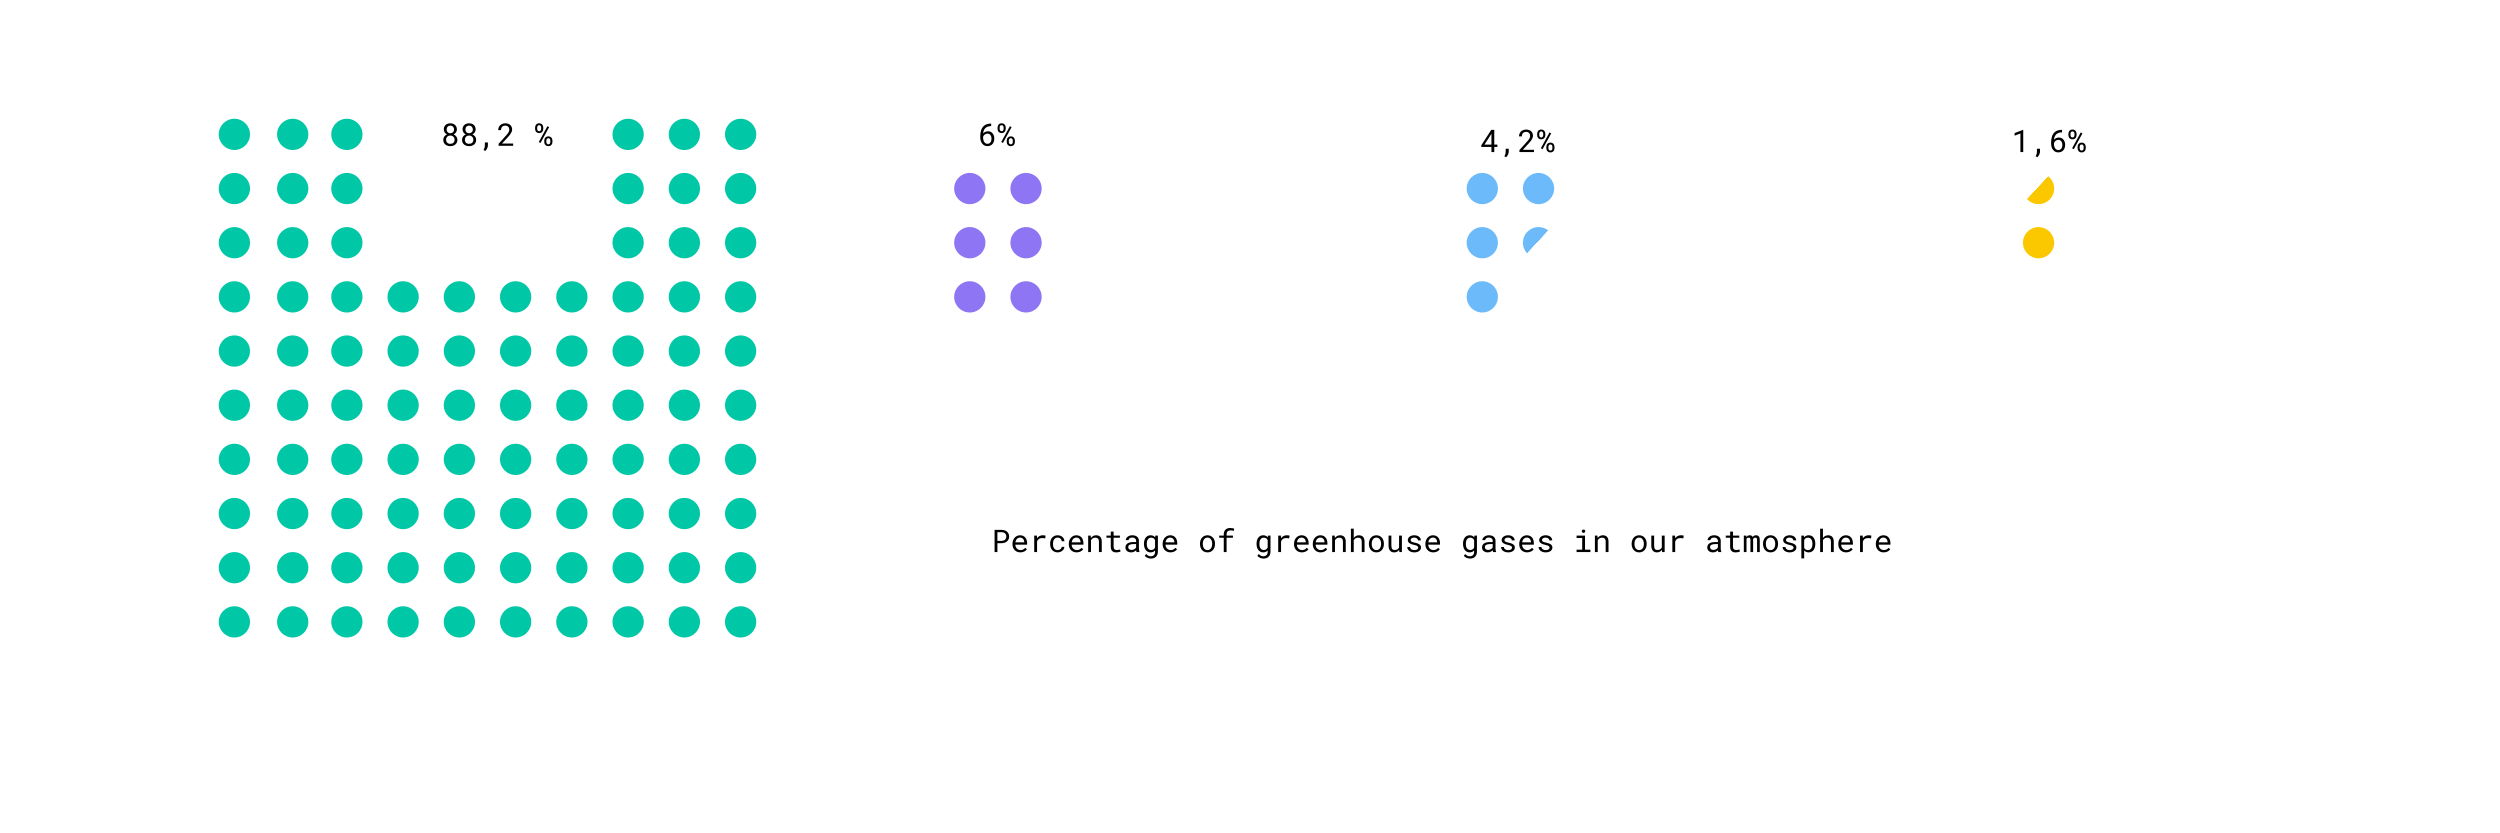 <svg width="1200" height="400" viewBox="0 0 1200 400" fill="none" xmlns="http://www.w3.org/2000/svg">
<rect width="1200" height="400" fill="white"/>
<path d="M219.311 62.119C219.306 62.651 219.162 63.125 218.878 63.54C218.595 63.955 218.217 64.28 217.743 64.514C218.017 64.631 218.263 64.778 218.483 64.954C218.708 65.124 218.898 65.322 219.054 65.547C219.215 65.772 219.337 66.016 219.42 66.279C219.508 66.543 219.552 66.824 219.552 67.122C219.552 67.605 219.462 68.035 219.281 68.411C219.105 68.787 218.864 69.104 218.556 69.363C218.253 69.617 217.897 69.812 217.487 69.949C217.077 70.081 216.637 70.147 216.168 70.147C215.69 70.147 215.243 70.081 214.828 69.949C214.418 69.817 214.059 69.624 213.751 69.37C213.449 69.111 213.209 68.794 213.034 68.418C212.858 68.042 212.77 67.61 212.77 67.122C212.77 66.824 212.812 66.543 212.895 66.279C212.978 66.011 213.097 65.767 213.253 65.547C213.41 65.322 213.598 65.122 213.817 64.946C214.037 64.77 214.284 64.624 214.557 64.507C214.323 64.39 214.11 64.251 213.92 64.089C213.729 63.923 213.568 63.74 213.437 63.54C213.305 63.335 213.202 63.113 213.129 62.873C213.056 62.634 213.019 62.383 213.019 62.119C213.019 61.655 213.097 61.243 213.253 60.881C213.41 60.515 213.625 60.208 213.898 59.959C214.176 59.709 214.506 59.519 214.887 59.387C215.272 59.255 215.692 59.19 216.146 59.19C216.596 59.19 217.013 59.255 217.399 59.387C217.785 59.519 218.119 59.709 218.402 59.959C218.686 60.208 218.908 60.515 219.069 60.881C219.23 61.243 219.311 61.655 219.311 62.119ZM218.197 67.092C218.197 66.794 218.146 66.521 218.043 66.272C217.946 66.023 217.807 65.811 217.626 65.635C217.445 65.454 217.228 65.315 216.974 65.217C216.725 65.12 216.452 65.071 216.154 65.071C215.846 65.071 215.568 65.12 215.319 65.217C215.07 65.315 214.857 65.454 214.682 65.635C214.506 65.811 214.369 66.023 214.271 66.272C214.179 66.521 214.132 66.794 214.132 67.092C214.132 67.4 214.179 67.676 214.271 67.92C214.369 68.159 214.506 68.362 214.682 68.528C214.857 68.694 215.07 68.821 215.319 68.909C215.573 68.997 215.856 69.04 216.168 69.04C216.466 69.04 216.74 68.997 216.989 68.909C217.238 68.821 217.45 68.694 217.626 68.528C217.807 68.362 217.946 68.159 218.043 67.92C218.146 67.676 218.197 67.4 218.197 67.092ZM217.948 62.141C217.948 61.873 217.902 61.626 217.809 61.401C217.721 61.177 217.597 60.984 217.436 60.823C217.279 60.657 217.091 60.53 216.872 60.442C216.652 60.349 216.41 60.303 216.146 60.303C215.883 60.303 215.644 60.347 215.429 60.435C215.214 60.518 215.028 60.64 214.872 60.801C214.716 60.962 214.594 61.157 214.506 61.387C214.423 61.611 214.381 61.863 214.381 62.141C214.381 62.419 214.423 62.671 214.506 62.895C214.594 63.115 214.716 63.306 214.872 63.467C215.033 63.623 215.221 63.745 215.436 63.833C215.656 63.916 215.897 63.958 216.161 63.958C216.42 63.958 216.659 63.916 216.879 63.833C217.099 63.745 217.287 63.623 217.443 63.467C217.604 63.306 217.729 63.113 217.816 62.888C217.904 62.664 217.948 62.415 217.948 62.141ZM228.319 62.119C228.314 62.651 228.17 63.125 227.887 63.54C227.604 63.955 227.226 64.28 226.752 64.514C227.025 64.631 227.272 64.778 227.492 64.954C227.716 65.124 227.907 65.322 228.063 65.547C228.224 65.772 228.346 66.016 228.429 66.279C228.517 66.543 228.561 66.824 228.561 67.122C228.561 67.605 228.471 68.035 228.29 68.411C228.114 68.787 227.873 69.104 227.565 69.363C227.262 69.617 226.906 69.812 226.496 69.949C226.085 70.081 225.646 70.147 225.177 70.147C224.699 70.147 224.252 70.081 223.837 69.949C223.427 69.817 223.068 69.624 222.76 69.37C222.458 69.111 222.218 68.794 222.042 68.418C221.867 68.042 221.779 67.61 221.779 67.122C221.779 66.824 221.82 66.543 221.903 66.279C221.986 66.011 222.106 65.767 222.262 65.547C222.418 65.322 222.606 65.122 222.826 64.946C223.046 64.77 223.292 64.624 223.566 64.507C223.332 64.39 223.119 64.251 222.929 64.089C222.738 63.923 222.577 63.74 222.445 63.54C222.313 63.335 222.211 63.113 222.138 62.873C222.064 62.634 222.028 62.383 222.028 62.119C222.028 61.655 222.106 61.243 222.262 60.881C222.418 60.515 222.633 60.208 222.907 59.959C223.185 59.709 223.515 59.519 223.896 59.387C224.281 59.255 224.701 59.19 225.155 59.19C225.604 59.19 226.022 59.255 226.408 59.387C226.793 59.519 227.128 59.709 227.411 59.959C227.694 60.208 227.917 60.515 228.078 60.881C228.239 61.243 228.319 61.655 228.319 62.119ZM227.206 67.092C227.206 66.794 227.155 66.521 227.052 66.272C226.955 66.023 226.815 65.811 226.635 65.635C226.454 65.454 226.237 65.315 225.983 65.217C225.734 65.12 225.46 65.071 225.163 65.071C224.855 65.071 224.577 65.12 224.328 65.217C224.079 65.315 223.866 65.454 223.69 65.635C223.515 65.811 223.378 66.023 223.28 66.272C223.188 66.521 223.141 66.794 223.141 67.092C223.141 67.4 223.188 67.676 223.28 67.92C223.378 68.159 223.515 68.362 223.69 68.528C223.866 68.694 224.079 68.821 224.328 68.909C224.582 68.997 224.865 69.04 225.177 69.04C225.475 69.04 225.749 68.997 225.998 68.909C226.247 68.821 226.459 68.694 226.635 68.528C226.815 68.362 226.955 68.159 227.052 67.92C227.155 67.676 227.206 67.4 227.206 67.092ZM226.957 62.141C226.957 61.873 226.911 61.626 226.818 61.401C226.73 61.177 226.605 60.984 226.444 60.823C226.288 60.657 226.1 60.53 225.88 60.442C225.661 60.349 225.419 60.303 225.155 60.303C224.892 60.303 224.652 60.347 224.438 60.435C224.223 60.518 224.037 60.64 223.881 60.801C223.725 60.962 223.603 61.157 223.515 61.387C223.432 61.611 223.39 61.863 223.39 62.141C223.39 62.419 223.432 62.671 223.515 62.895C223.603 63.115 223.725 63.306 223.881 63.467C224.042 63.623 224.23 63.745 224.445 63.833C224.665 63.916 224.906 63.958 225.17 63.958C225.429 63.958 225.668 63.916 225.888 63.833C226.107 63.745 226.295 63.623 226.452 63.467C226.613 63.306 226.737 63.113 226.825 62.888C226.913 62.664 226.957 62.415 226.957 62.141ZM234.201 69.685C234.201 69.915 234.171 70.154 234.113 70.403C234.059 70.657 233.976 70.906 233.864 71.15C233.756 71.399 233.625 71.636 233.468 71.86C233.312 72.085 233.131 72.285 232.926 72.461L232.084 71.999C232.318 71.658 232.484 71.294 232.582 70.908C232.68 70.522 232.729 70.122 232.729 69.707V68.396H234.201V69.685ZM246.315 70H239.328V69.026L242.821 65.144C243.134 64.797 243.395 64.49 243.605 64.221C243.815 63.953 243.983 63.706 244.11 63.481C244.237 63.252 244.328 63.037 244.381 62.837C244.435 62.632 244.462 62.422 244.462 62.207C244.462 61.943 244.418 61.697 244.33 61.467C244.247 61.233 244.123 61.03 243.957 60.859C243.795 60.688 243.598 60.554 243.363 60.456C243.134 60.354 242.873 60.303 242.58 60.303C242.223 60.303 241.913 60.354 241.649 60.456C241.391 60.559 241.173 60.706 240.998 60.896C240.827 61.081 240.697 61.309 240.609 61.577C240.526 61.846 240.485 62.146 240.485 62.478H239.123C239.123 62.029 239.201 61.606 239.357 61.211C239.513 60.81 239.738 60.461 240.031 60.164C240.329 59.866 240.69 59.629 241.115 59.453C241.544 59.277 242.033 59.19 242.58 59.19C243.083 59.19 243.534 59.265 243.935 59.416C244.34 59.563 244.682 59.768 244.96 60.032C245.238 60.295 245.451 60.608 245.597 60.969C245.749 61.331 245.824 61.724 245.824 62.148C245.824 62.466 245.771 62.781 245.663 63.093C245.556 63.401 245.409 63.706 245.224 64.009C245.043 64.311 244.831 64.612 244.586 64.91C244.347 65.203 244.093 65.496 243.825 65.789L240.961 68.894H246.315V70ZM256.84 61.255C256.84 60.977 256.881 60.713 256.964 60.464C257.052 60.21 257.177 59.988 257.338 59.797C257.504 59.607 257.709 59.458 257.953 59.351C258.197 59.238 258.478 59.182 258.795 59.182C259.118 59.182 259.401 59.238 259.645 59.351C259.894 59.458 260.099 59.607 260.26 59.797C260.426 59.988 260.551 60.21 260.634 60.464C260.722 60.713 260.766 60.977 260.766 61.255V61.819C260.766 62.097 260.722 62.361 260.634 62.61C260.551 62.859 260.426 63.079 260.26 63.269C260.099 63.455 259.896 63.603 259.652 63.716C259.408 63.823 259.127 63.877 258.81 63.877C258.493 63.877 258.209 63.823 257.96 63.716C257.716 63.603 257.511 63.455 257.345 63.269C257.179 63.079 257.052 62.859 256.964 62.61C256.881 62.361 256.84 62.097 256.84 61.819V61.255ZM257.851 61.819C257.851 61.97 257.868 62.117 257.902 62.258C257.936 62.395 257.992 62.52 258.07 62.632C258.148 62.739 258.246 62.827 258.363 62.895C258.485 62.959 258.634 62.991 258.81 62.991C258.981 62.991 259.125 62.959 259.242 62.895C259.364 62.827 259.462 62.739 259.535 62.632C259.608 62.52 259.662 62.395 259.696 62.258C259.735 62.117 259.755 61.97 259.755 61.819V61.255C259.755 61.103 259.735 60.957 259.696 60.815C259.662 60.669 259.606 60.542 259.528 60.435C259.455 60.322 259.357 60.234 259.235 60.171C259.118 60.102 258.971 60.068 258.795 60.068C258.625 60.068 258.478 60.102 258.356 60.171C258.239 60.234 258.141 60.322 258.063 60.435C257.99 60.542 257.936 60.669 257.902 60.815C257.868 60.957 257.851 61.103 257.851 61.255V61.819ZM261.242 67.524C261.242 67.246 261.283 66.982 261.366 66.733C261.454 66.484 261.581 66.265 261.747 66.074C261.913 65.884 262.118 65.735 262.362 65.627C262.606 65.515 262.887 65.459 263.205 65.459C263.527 65.459 263.81 65.515 264.054 65.627C264.298 65.735 264.503 65.884 264.669 66.074C264.835 66.265 264.96 66.484 265.043 66.733C265.131 66.982 265.175 67.246 265.175 67.524V68.096C265.175 68.374 265.131 68.638 265.043 68.887C264.96 69.136 264.835 69.356 264.669 69.546C264.503 69.731 264.298 69.88 264.054 69.993C263.815 70.1 263.537 70.154 263.219 70.154C262.897 70.154 262.611 70.1 262.362 69.993C262.118 69.88 261.913 69.731 261.747 69.546C261.581 69.356 261.454 69.136 261.366 68.887C261.283 68.638 261.242 68.374 261.242 68.096V67.524ZM262.252 68.096C262.252 68.247 262.27 68.394 262.304 68.535C262.343 68.677 262.399 68.804 262.472 68.916C262.55 69.023 262.65 69.111 262.772 69.18C262.895 69.243 263.043 69.275 263.219 69.275C263.39 69.275 263.534 69.243 263.651 69.18C263.773 69.111 263.871 69.023 263.944 68.916C264.018 68.804 264.071 68.677 264.105 68.535C264.14 68.394 264.157 68.247 264.157 68.096V67.524C264.157 67.373 264.14 67.227 264.105 67.085C264.071 66.943 264.015 66.819 263.937 66.711C263.864 66.599 263.766 66.511 263.644 66.448C263.522 66.379 263.375 66.345 263.205 66.345C263.029 66.345 262.88 66.379 262.758 66.448C262.641 66.511 262.543 66.599 262.465 66.711C262.392 66.819 262.338 66.943 262.304 67.085C262.27 67.227 262.252 67.373 262.252 67.524V68.096ZM259.433 68.623L258.62 68.169L262.772 60.574L263.585 61.028L259.433 68.623Z" fill="black"/>
<circle r="7.5" transform="matrix(1 0 0 -1 355.5 246.5)" fill="#00C7A5"/>
<circle r="7.5" transform="matrix(1 0 0 -1 328.5 298.5)" fill="#00C7A5"/>
<circle r="7.5" transform="matrix(1 0 0 -1 301.5 298.5)" fill="#00C7A5"/>
<circle r="7.5" transform="matrix(1 0 0 -1 220.5 272.5)" fill="#00C7A5"/>
<circle r="7.5" transform="matrix(1 0 0 -1 247.5 298.5)" fill="#00C7A5"/>
<circle r="7.5" transform="matrix(1 0 0 -1 247.5 272.5)" fill="#00C7A5"/>
<circle r="7.5" transform="matrix(1 0 0 -1 193.5 272.5)" fill="#00C7A5"/>
<circle r="7.5" transform="matrix(1 0 0 -1 220.5 298.5)" fill="#00C7A5"/>
<circle r="7.5" transform="matrix(1 0 0 -1 193.5 298.5)" fill="#00C7A5"/>
<circle r="7.5" transform="matrix(1 0 0 -1 166.5 272.5)" fill="#00C7A5"/>
<circle r="7.5" transform="matrix(1 0 0 -1 220.5 246.5)" fill="#00C7A5"/>
<circle r="7.5" transform="matrix(1 0 0 -1 247.5 246.5)" fill="#00C7A5"/>
<circle r="7.5" transform="matrix(1 0 0 -1 193.5 246.5)" fill="#00C7A5"/>
<circle r="7.5" transform="matrix(1 0 0 -1 166.5 246.5)" fill="#00C7A5"/>
<circle r="7.5" transform="matrix(1 0 0 -1 140.5 246.5)" fill="#00C7A5"/>
<circle r="7.5" transform="matrix(1 0 0 -1 220.5 220.5)" fill="#00C7A5"/>
<circle r="7.5" transform="matrix(1 0 0 -1 247.5 220.5)" fill="#00C7A5"/>
<circle r="7.5" transform="matrix(1 0 0 -1 193.5 220.5)" fill="#00C7A5"/>
<circle r="7.5" transform="matrix(1 0 0 -1 166.5 220.5)" fill="#00C7A5"/>
<circle r="7.5" transform="matrix(1 0 0 -1 140.5 220.5)" fill="#00C7A5"/>
<circle r="7.5" transform="matrix(1 0 0 -1 112.5 220.5)" fill="#00C7A5"/>
<circle r="7.5" transform="matrix(1 0 0 -1 220.5 194.5)" fill="#00C7A5"/>
<circle r="7.5" transform="matrix(1 0 0 -1 247.5 194.5)" fill="#00C7A5"/>
<circle r="7.5" transform="matrix(1 0 0 -1 193.5 194.5)" fill="#00C7A5"/>
<circle r="7.5" transform="matrix(1 0 0 -1 166.5 194.5)" fill="#00C7A5"/>
<circle r="7.5" transform="matrix(1 0 0 -1 140.5 194.5)" fill="#00C7A5"/>
<circle r="7.5" transform="matrix(1 0 0 -1 112.5 194.5)" fill="#00C7A5"/>
<circle r="7.5" transform="matrix(1 0 0 -1 355.5 220.5)" fill="#00C7A5"/>
<circle r="7.5" transform="matrix(1 0 0 -1 247.5 142.5)" fill="#00C7A5"/>
<circle r="7.5" transform="matrix(1 0 0 -1 355.5 116.5)" fill="#00C7A5"/>
<circle r="7.5" transform="matrix(1 0 0 -1 220.5 142.5)" fill="#00C7A5"/>
<circle r="7.5" transform="matrix(1 0 0 -1 328.5 90.5)" fill="#00C7A5"/>
<circle r="7.5" transform="matrix(1 0 0 -1 355.5 90.5)" fill="#00C7A5"/>
<circle r="7.5" transform="matrix(1 0 0 -1 328.5 64.5)" fill="#00C7A5"/>
<circle r="7.5" transform="matrix(1 0 0 -1 301.5 116.5)" fill="#00C7A5"/>
<circle r="7.5" transform="matrix(1 0 0 -1 328.5 116.5)" fill="#00C7A5"/>
<circle r="7.5" transform="matrix(1 0 0 -1 193.5 142.5)" fill="#00C7A5"/>
<circle r="7.5" transform="matrix(1 0 0 -1 166.5 142.5)" fill="#00C7A5"/>
<circle r="7.5" transform="matrix(1 0 0 -1 301.5 64.5)" fill="#00C7A5"/>
<circle r="7.5" transform="matrix(1 0 0 -1 140.5 298.5)" fill="#00C7A5"/>
<circle r="7.5" transform="matrix(1 0 0 -1 301.5 90.5)" fill="#00C7A5"/>
<circle r="7.5" transform="matrix(1 0 0 -1 166.5 116.5)" fill="#00C7A5"/>
<circle r="7.5" transform="matrix(1 0 0 -1 140.5 142.5)" fill="#00C7A5"/>
<circle r="7.5" transform="matrix(1 0 0 -1 112.5 298.5)" fill="#00C7A5"/>
<circle r="7.5" transform="matrix(1 0 0 -1 328.5 272.5)" fill="#00C7A5"/>
<circle r="7.5" transform="matrix(1 0 0 -1 166.5 64.5)" fill="#00C7A5"/>
<circle r="7.5" transform="matrix(1 0 0 -1 166.5 90.5)" fill="#00C7A5"/>
<circle r="7.5" transform="matrix(1 0 0 -1 140.5 116.5)" fill="#00C7A5"/>
<circle r="7.5" transform="matrix(1 0 0 -1 112.5 142.5)" fill="#00C7A5"/>
<circle r="7.5" transform="matrix(1 0 0 -1 301.5 272.5)" fill="#00C7A5"/>
<circle r="7.5" transform="matrix(1 0 0 -1 301.5 142.5)" fill="#00C7A5"/>
<circle r="7.5" transform="matrix(1 0 0 -1 355.5 142.5)" fill="#00C7A5"/>
<circle r="7.5" transform="matrix(1 0 0 -1 140.5 64.5)" fill="#00C7A5"/>
<circle r="7.5" transform="matrix(1 0 0 -1 140.5 90.5)" fill="#00C7A5"/>
<circle r="7.5" transform="matrix(1 0 0 -1 112.5 64.5)" fill="#00C7A5"/>
<circle r="7.5" transform="matrix(1 0 0 -1 328.5 142.5)" fill="#00C7A5"/>
<circle r="7.5" transform="matrix(1 0 0 -1 274.5 272.5)" fill="#00C7A5"/>
<circle r="7.5" transform="matrix(1 0 0 -1 112.5 116.5)" fill="#00C7A5"/>
<circle r="7.5" transform="matrix(1 0 0 -1 112.5 90.5)" fill="#00C7A5"/>
<circle cx="166.5" cy="298.5" r="7.5" transform="rotate(-180 166.5 298.5)" fill="#00C7A5"/>
<circle cx="140.5" cy="272.5" r="7.5" transform="rotate(-180 140.5 272.5)" fill="#00C7A5"/>
<circle cx="112.5" cy="246.5" r="7.5" transform="rotate(-180 112.5 246.5)" fill="#00C7A5"/>
<circle cx="274.5" cy="298.5" r="7.5" transform="rotate(-180 274.5 298.5)" fill="#00C7A5"/>
<circle r="7.5" transform="matrix(1 0 0 -1 355.5 168.5)" fill="#00C7A5"/>
<circle r="7.5" transform="matrix(1 0 0 -1 220.5 168.5)" fill="#00C7A5"/>
<circle r="7.5" transform="matrix(1 0 0 -1 274.5 220.5)" fill="#00C7A5"/>
<circle r="7.5" transform="matrix(1 0 0 -1 274.5 168.5)" fill="#00C7A5"/>
<circle r="7.5" transform="matrix(1 0 0 -1 274.5 194.5)" fill="#00C7A5"/>
<circle r="7.5" transform="matrix(1 0 0 -1 355.5 64.5)" fill="#00C7A5"/>
<circle r="7.5" transform="matrix(1 0 0 -1 112.5 272.5)" fill="#00C7A5"/>
<circle r="7.5" transform="matrix(1 0 0 -1 355.5 272.5)" fill="#00C7A5"/>
<circle r="7.5" transform="matrix(1 0 0 -1 274.5 246.5)" fill="#00C7A5"/>
<circle r="7.5" transform="matrix(1 0 0 -1 301.5 220.5)" fill="#00C7A5"/>
<circle r="7.5" transform="matrix(1 0 0 -1 301.5 168.5)" fill="#00C7A5"/>
<circle r="7.5" transform="matrix(1 0 0 -1 301.5 194.5)" fill="#00C7A5"/>
<circle r="7.5" transform="matrix(1 0 0 -1 274.5 142.5)" fill="#00C7A5"/>
<circle r="7.5" transform="matrix(1 0 0 -1 328.5 246.5)" fill="#00C7A5"/>
<circle r="7.5" transform="matrix(1 0 0 -1 328.5 194.5)" fill="#00C7A5"/>
<circle r="7.5" transform="matrix(1 0 0 -1 328.5 220.5)" fill="#00C7A5"/>
<circle r="7.5" transform="matrix(1 0 0 -1 328.5 168.5)" fill="#00C7A5"/>
<circle r="7.5" transform="matrix(1 0 0 -1 355.5 298.5)" fill="#00C7A5"/>
<circle r="7.5" transform="matrix(1 0 0 -1 301.5 246.5)" fill="#00C7A5"/>
<circle r="7.5" transform="matrix(1 0 0 -1 247.5 168.5)" fill="#00C7A5"/>
<circle r="7.5" transform="matrix(1 0 0 -1 193.5 168.5)" fill="#00C7A5"/>
<circle r="7.5" transform="matrix(1 0 0 -1 166.5 168.5)" fill="#00C7A5"/>
<circle r="7.5" transform="matrix(1 0 0 -1 140.5 168.5)" fill="#00C7A5"/>
<circle r="7.5" transform="matrix(1 0 0 -1 112.5 168.5)" fill="#00C7A5"/>
<circle r="7.5" transform="matrix(1 0 0 -1 355.5 194.5)" fill="#00C7A5"/>
<path d="M475.761 59.329V60.544H475.644C475.194 60.544 474.792 60.591 474.435 60.684C474.083 60.776 473.773 60.903 473.505 61.065C473.236 61.226 473.004 61.419 472.809 61.643C472.619 61.863 472.46 62.105 472.333 62.368C472.206 62.632 472.108 62.908 472.04 63.196C471.972 63.484 471.928 63.777 471.908 64.075C472.035 63.923 472.182 63.784 472.348 63.657C472.514 63.525 472.692 63.413 472.882 63.32C473.078 63.223 473.285 63.147 473.505 63.093C473.729 63.035 473.964 63.005 474.208 63.005C474.74 63.005 475.199 63.108 475.585 63.313C475.971 63.513 476.288 63.779 476.537 64.111C476.786 64.443 476.969 64.819 477.086 65.239C477.204 65.659 477.262 66.086 477.262 66.521C477.262 67.019 477.191 67.488 477.05 67.927C476.913 68.367 476.706 68.752 476.427 69.085C476.149 69.412 475.802 69.67 475.387 69.861C474.977 70.051 474.501 70.147 473.959 70.147C473.573 70.147 473.219 70.09 472.897 69.978C472.58 69.866 472.294 69.714 472.04 69.524C471.786 69.329 471.564 69.099 471.374 68.835C471.183 68.572 471.024 68.289 470.897 67.986C470.775 67.683 470.683 67.368 470.619 67.041C470.556 66.714 470.524 66.387 470.524 66.06V65.422C470.524 64.934 470.553 64.446 470.612 63.958C470.675 63.464 470.78 62.993 470.927 62.544C471.073 62.095 471.271 61.675 471.52 61.284C471.769 60.889 472.082 60.547 472.458 60.259C472.838 59.971 473.29 59.744 473.812 59.578C474.335 59.412 474.945 59.329 475.644 59.329H475.761ZM473.988 64.133C473.759 64.133 473.537 64.17 473.322 64.243C473.107 64.316 472.907 64.419 472.721 64.551C472.536 64.683 472.372 64.841 472.23 65.027C472.089 65.212 471.977 65.418 471.894 65.642V66.096C471.894 66.565 471.95 66.982 472.062 67.349C472.174 67.71 472.326 68.015 472.516 68.264C472.707 68.513 472.926 68.704 473.175 68.835C473.424 68.962 473.686 69.026 473.959 69.026C474.276 69.026 474.557 68.965 474.801 68.843C475.045 68.721 475.25 68.552 475.417 68.337C475.587 68.123 475.714 67.866 475.797 67.568C475.885 67.266 475.929 66.939 475.929 66.587C475.929 66.274 475.89 65.972 475.812 65.679C475.734 65.381 475.614 65.117 475.453 64.888C475.292 64.658 475.089 64.475 474.845 64.338C474.601 64.202 474.315 64.133 473.988 64.133ZM478.822 61.255C478.822 60.977 478.864 60.713 478.947 60.464C479.035 60.21 479.159 59.988 479.32 59.797C479.486 59.607 479.691 59.458 479.936 59.351C480.18 59.238 480.46 59.182 480.778 59.182C481.1 59.182 481.383 59.238 481.627 59.351C481.876 59.458 482.082 59.607 482.243 59.797C482.409 59.988 482.533 60.21 482.616 60.464C482.704 60.713 482.748 60.977 482.748 61.255V61.819C482.748 62.097 482.704 62.361 482.616 62.61C482.533 62.859 482.409 63.079 482.243 63.269C482.082 63.455 481.879 63.603 481.635 63.716C481.391 63.823 481.11 63.877 480.792 63.877C480.475 63.877 480.192 63.823 479.943 63.716C479.699 63.603 479.494 63.455 479.328 63.269C479.162 63.079 479.035 62.859 478.947 62.61C478.864 62.361 478.822 62.097 478.822 61.819V61.255ZM479.833 61.819C479.833 61.97 479.85 62.117 479.884 62.258C479.918 62.395 479.975 62.52 480.053 62.632C480.131 62.739 480.229 62.827 480.346 62.895C480.468 62.959 480.617 62.991 480.792 62.991C480.963 62.991 481.107 62.959 481.225 62.895C481.347 62.827 481.444 62.739 481.518 62.632C481.591 62.52 481.645 62.395 481.679 62.258C481.718 62.117 481.737 61.97 481.737 61.819V61.255C481.737 61.103 481.718 60.957 481.679 60.815C481.645 60.669 481.588 60.542 481.51 60.435C481.437 60.322 481.339 60.234 481.217 60.171C481.1 60.102 480.954 60.068 480.778 60.068C480.607 60.068 480.46 60.102 480.338 60.171C480.221 60.234 480.124 60.322 480.045 60.435C479.972 60.542 479.918 60.669 479.884 60.815C479.85 60.957 479.833 61.103 479.833 61.255V61.819ZM483.224 67.524C483.224 67.246 483.266 66.982 483.349 66.733C483.437 66.484 483.563 66.265 483.729 66.074C483.896 65.884 484.101 65.735 484.345 65.627C484.589 65.515 484.87 65.459 485.187 65.459C485.509 65.459 485.792 65.515 486.037 65.627C486.281 65.735 486.486 65.884 486.652 66.074C486.818 66.265 486.942 66.484 487.025 66.733C487.113 66.982 487.157 67.246 487.157 67.524V68.096C487.157 68.374 487.113 68.638 487.025 68.887C486.942 69.136 486.818 69.356 486.652 69.546C486.486 69.731 486.281 69.88 486.037 69.993C485.797 70.1 485.519 70.154 485.202 70.154C484.879 70.154 484.594 70.1 484.345 69.993C484.101 69.88 483.896 69.731 483.729 69.546C483.563 69.356 483.437 69.136 483.349 68.887C483.266 68.638 483.224 68.374 483.224 68.096V67.524ZM484.235 68.096C484.235 68.247 484.252 68.394 484.286 68.535C484.325 68.677 484.381 68.804 484.455 68.916C484.533 69.023 484.633 69.111 484.755 69.18C484.877 69.243 485.026 69.275 485.202 69.275C485.373 69.275 485.517 69.243 485.634 69.18C485.756 69.111 485.854 69.023 485.927 68.916C486 68.804 486.054 68.677 486.088 68.535C486.122 68.394 486.139 68.247 486.139 68.096V67.524C486.139 67.373 486.122 67.227 486.088 67.085C486.054 66.943 485.998 66.819 485.919 66.711C485.846 66.599 485.749 66.511 485.626 66.448C485.504 66.379 485.358 66.345 485.187 66.345C485.011 66.345 484.862 66.379 484.74 66.448C484.623 66.511 484.525 66.599 484.447 66.711C484.374 66.819 484.32 66.943 484.286 67.085C484.252 67.227 484.235 67.373 484.235 67.524V68.096ZM481.415 68.623L480.602 68.169L484.755 60.574L485.568 61.028L481.415 68.623Z" fill="black"/>
<circle cx="492.5" cy="90.5" r="7.5" fill="#8D75F3"/>
<circle cx="492.5" cy="142.5" r="7.5" fill="#8D75F3"/>
<circle cx="465.5" cy="90.5" r="7.5" fill="#8D75F3"/>
<circle cx="465.5" cy="116.5" r="7.5" fill="#8D75F3"/>
<circle cx="492.5" cy="116.5" r="7.5" fill="#8D75F3"/>
<circle cx="465.5" cy="142.5" r="7.5" fill="#8D75F3"/>
<path d="M717.25 69.418H718.737V70.524H717.25V73H715.895V70.524H711.032V69.726L715.807 62.336H717.25V69.418ZM712.533 69.418H715.895V64.138L715.675 64.548L712.533 69.418ZM724.201 72.685C724.201 72.915 724.171 73.154 724.113 73.403C724.059 73.657 723.976 73.906 723.864 74.15C723.756 74.399 723.625 74.636 723.468 74.86C723.312 75.085 723.131 75.285 722.926 75.461L722.084 74.999C722.318 74.658 722.484 74.294 722.582 73.908C722.68 73.522 722.729 73.122 722.729 72.707V71.396H724.201V72.685ZM736.315 73H729.328V72.026L732.821 68.144C733.134 67.797 733.395 67.49 733.605 67.221C733.815 66.953 733.983 66.706 734.11 66.481C734.237 66.252 734.328 66.037 734.381 65.837C734.435 65.632 734.462 65.422 734.462 65.207C734.462 64.943 734.418 64.697 734.33 64.467C734.247 64.233 734.123 64.03 733.957 63.859C733.795 63.688 733.598 63.554 733.363 63.456C733.134 63.354 732.873 63.303 732.58 63.303C732.223 63.303 731.913 63.354 731.649 63.456C731.391 63.559 731.173 63.706 730.998 63.896C730.827 64.082 730.697 64.309 730.609 64.577C730.526 64.846 730.485 65.146 730.485 65.478H729.123C729.123 65.029 729.201 64.606 729.357 64.211C729.513 63.81 729.738 63.461 730.031 63.164C730.329 62.866 730.69 62.629 731.115 62.453C731.544 62.277 732.033 62.19 732.58 62.19C733.083 62.19 733.534 62.265 733.935 62.416C734.34 62.563 734.682 62.768 734.96 63.032C735.238 63.295 735.451 63.608 735.597 63.969C735.749 64.331 735.824 64.724 735.824 65.148C735.824 65.466 735.771 65.781 735.663 66.093C735.556 66.401 735.409 66.706 735.224 67.009C735.043 67.311 734.831 67.612 734.586 67.91C734.347 68.203 734.093 68.496 733.825 68.789L730.961 71.894H736.315V73ZM737.831 64.255C737.831 63.977 737.873 63.713 737.956 63.464C738.043 63.21 738.168 62.988 738.329 62.797C738.495 62.607 738.7 62.458 738.944 62.351C739.188 62.238 739.469 62.182 739.787 62.182C740.109 62.182 740.392 62.238 740.636 62.351C740.885 62.458 741.09 62.607 741.251 62.797C741.417 62.988 741.542 63.21 741.625 63.464C741.713 63.713 741.757 63.977 741.757 64.255V64.819C741.757 65.097 741.713 65.361 741.625 65.61C741.542 65.859 741.417 66.079 741.251 66.269C741.09 66.455 740.888 66.603 740.644 66.716C740.399 66.823 740.119 66.877 739.801 66.877C739.484 66.877 739.201 66.823 738.952 66.716C738.708 66.603 738.502 66.455 738.336 66.269C738.17 66.079 738.043 65.859 737.956 65.61C737.873 65.361 737.831 65.097 737.831 64.819V64.255ZM738.842 64.819C738.842 64.97 738.859 65.117 738.893 65.258C738.927 65.395 738.983 65.519 739.062 65.632C739.14 65.739 739.237 65.827 739.354 65.895C739.477 65.959 739.625 65.991 739.801 65.991C739.972 65.991 740.116 65.959 740.233 65.895C740.355 65.827 740.453 65.739 740.526 65.632C740.6 65.519 740.653 65.395 740.688 65.258C740.727 65.117 740.746 64.97 740.746 64.819V64.255C740.746 64.103 740.727 63.957 740.688 63.815C740.653 63.669 740.597 63.542 740.519 63.435C740.446 63.322 740.348 63.234 740.226 63.171C740.109 63.102 739.962 63.068 739.787 63.068C739.616 63.068 739.469 63.102 739.347 63.171C739.23 63.234 739.132 63.322 739.054 63.435C738.981 63.542 738.927 63.669 738.893 63.815C738.859 63.957 738.842 64.103 738.842 64.255V64.819ZM742.233 70.524C742.233 70.246 742.274 69.982 742.357 69.733C742.445 69.484 742.572 69.265 742.738 69.074C742.904 68.884 743.109 68.735 743.354 68.627C743.598 68.515 743.878 68.459 744.196 68.459C744.518 68.459 744.801 68.515 745.045 68.627C745.29 68.735 745.495 68.884 745.661 69.074C745.827 69.265 745.951 69.484 746.034 69.733C746.122 69.982 746.166 70.246 746.166 70.524V71.096C746.166 71.374 746.122 71.638 746.034 71.887C745.951 72.136 745.827 72.356 745.661 72.546C745.495 72.731 745.29 72.88 745.045 72.993C744.806 73.1 744.528 73.154 744.21 73.154C743.888 73.154 743.603 73.1 743.354 72.993C743.109 72.88 742.904 72.731 742.738 72.546C742.572 72.356 742.445 72.136 742.357 71.887C742.274 71.638 742.233 71.374 742.233 71.096V70.524ZM743.244 71.096C743.244 71.247 743.261 71.394 743.295 71.535C743.334 71.677 743.39 71.804 743.463 71.916C743.542 72.023 743.642 72.111 743.764 72.18C743.886 72.243 744.035 72.275 744.21 72.275C744.381 72.275 744.525 72.243 744.643 72.18C744.765 72.111 744.862 72.023 744.936 71.916C745.009 71.804 745.062 71.677 745.097 71.535C745.131 71.394 745.148 71.247 745.148 71.096V70.524C745.148 70.373 745.131 70.227 745.097 70.085C745.062 69.943 745.006 69.819 744.928 69.711C744.855 69.599 744.757 69.511 744.635 69.448C744.513 69.379 744.367 69.345 744.196 69.345C744.02 69.345 743.871 69.379 743.749 69.448C743.632 69.511 743.534 69.599 743.456 69.711C743.383 69.819 743.329 69.943 743.295 70.085C743.261 70.227 743.244 70.373 743.244 70.524V71.096ZM740.424 71.623L739.611 71.169L743.764 63.574L744.577 64.028L740.424 71.623Z" fill="black"/>
<circle cx="711.5" cy="90.5" r="7.5" fill="#6CBAFA"/>
<circle cx="711.5" cy="142.5" r="7.5" fill="#6CBAFA"/>
<circle cx="711.5" cy="116.5" r="7.5" fill="#6CBAFA"/>
<circle cx="738.5" cy="90.5" r="7.5" fill="#6CBAFA"/>
<circle cx="738.5" cy="116.5" r="7.5" fill="url(#paint0_linear)"/>
<path d="M971.151 73H969.796V64.064L967.006 65.126V63.889L971.042 62.336H971.151V73ZM979.201 72.685C979.201 72.915 979.171 73.154 979.113 73.403C979.059 73.657 978.976 73.906 978.864 74.15C978.756 74.399 978.625 74.636 978.468 74.86C978.312 75.085 978.131 75.285 977.926 75.461L977.084 74.999C977.318 74.658 977.484 74.294 977.582 73.908C977.68 73.522 977.729 73.122 977.729 72.707V71.396H979.201V72.685ZM989.77 62.329V63.544H989.652C989.203 63.544 988.8 63.591 988.444 63.684C988.092 63.776 987.782 63.903 987.514 64.064C987.245 64.226 987.013 64.418 986.818 64.643C986.627 64.863 986.469 65.105 986.342 65.368C986.215 65.632 986.117 65.908 986.049 66.196C985.98 66.484 985.937 66.777 985.917 67.075C986.044 66.923 986.19 66.784 986.356 66.657C986.522 66.525 986.701 66.413 986.891 66.32C987.086 66.223 987.294 66.147 987.514 66.093C987.738 66.035 987.973 66.005 988.217 66.005C988.749 66.005 989.208 66.108 989.594 66.313C989.979 66.513 990.297 66.779 990.546 67.111C990.795 67.443 990.978 67.819 991.095 68.239C991.212 68.659 991.271 69.086 991.271 69.521C991.271 70.019 991.2 70.488 991.059 70.927C990.922 71.367 990.714 71.752 990.436 72.085C990.158 72.412 989.811 72.67 989.396 72.861C988.986 73.051 988.51 73.147 987.968 73.147C987.582 73.147 987.228 73.09 986.906 72.978C986.588 72.866 986.303 72.714 986.049 72.524C985.795 72.329 985.573 72.099 985.382 71.835C985.192 71.572 985.033 71.289 984.906 70.986C984.784 70.683 984.691 70.368 984.628 70.041C984.564 69.714 984.533 69.387 984.533 69.06V68.422C984.533 67.934 984.562 67.446 984.621 66.957C984.684 66.464 984.789 65.993 984.936 65.544C985.082 65.095 985.28 64.675 985.529 64.284C985.778 63.889 986.09 63.547 986.466 63.259C986.847 62.971 987.299 62.744 987.821 62.578C988.344 62.412 988.954 62.329 989.652 62.329H989.77ZM987.997 67.133C987.768 67.133 987.545 67.17 987.331 67.243C987.116 67.316 986.916 67.419 986.73 67.551C986.544 67.683 986.381 67.841 986.239 68.027C986.098 68.212 985.985 68.418 985.902 68.642V69.096C985.902 69.565 985.958 69.982 986.071 70.349C986.183 70.71 986.334 71.015 986.525 71.264C986.715 71.513 986.935 71.704 987.184 71.835C987.433 71.962 987.694 72.026 987.968 72.026C988.285 72.026 988.566 71.965 988.81 71.843C989.054 71.721 989.259 71.552 989.425 71.337C989.596 71.123 989.723 70.866 989.806 70.568C989.894 70.266 989.938 69.939 989.938 69.587C989.938 69.274 989.899 68.972 989.821 68.679C989.743 68.381 989.623 68.117 989.462 67.888C989.301 67.658 989.098 67.475 988.854 67.338C988.61 67.202 988.324 67.133 987.997 67.133ZM992.831 64.255C992.831 63.977 992.873 63.713 992.956 63.464C993.043 63.21 993.168 62.988 993.329 62.797C993.495 62.607 993.7 62.458 993.944 62.351C994.188 62.238 994.469 62.182 994.787 62.182C995.109 62.182 995.392 62.238 995.636 62.351C995.885 62.458 996.09 62.607 996.251 62.797C996.417 62.988 996.542 63.21 996.625 63.464C996.713 63.713 996.757 63.977 996.757 64.255V64.819C996.757 65.097 996.713 65.361 996.625 65.61C996.542 65.859 996.417 66.079 996.251 66.269C996.09 66.455 995.888 66.603 995.644 66.716C995.399 66.823 995.119 66.877 994.801 66.877C994.484 66.877 994.201 66.823 993.952 66.716C993.708 66.603 993.502 66.455 993.336 66.269C993.17 66.079 993.043 65.859 992.956 65.61C992.873 65.361 992.831 65.097 992.831 64.819V64.255ZM993.842 64.819C993.842 64.97 993.859 65.117 993.893 65.258C993.927 65.395 993.983 65.519 994.062 65.632C994.14 65.739 994.237 65.827 994.354 65.895C994.477 65.959 994.625 65.991 994.801 65.991C994.972 65.991 995.116 65.959 995.233 65.895C995.355 65.827 995.453 65.739 995.526 65.632C995.6 65.519 995.653 65.395 995.688 65.258C995.727 65.117 995.746 64.97 995.746 64.819V64.255C995.746 64.103 995.727 63.957 995.688 63.815C995.653 63.669 995.597 63.542 995.519 63.435C995.446 63.322 995.348 63.234 995.226 63.171C995.109 63.102 994.962 63.068 994.787 63.068C994.616 63.068 994.469 63.102 994.347 63.171C994.23 63.234 994.132 63.322 994.054 63.435C993.981 63.542 993.927 63.669 993.893 63.815C993.859 63.957 993.842 64.103 993.842 64.255V64.819ZM997.233 70.524C997.233 70.246 997.274 69.982 997.357 69.733C997.445 69.484 997.572 69.265 997.738 69.074C997.904 68.884 998.109 68.735 998.354 68.627C998.598 68.515 998.878 68.459 999.196 68.459C999.518 68.459 999.801 68.515 1000.05 68.627C1000.29 68.735 1000.49 68.884 1000.66 69.074C1000.83 69.265 1000.95 69.484 1001.03 69.733C1001.12 69.982 1001.17 70.246 1001.17 70.524V71.096C1001.17 71.374 1001.12 71.638 1001.03 71.887C1000.95 72.136 1000.83 72.356 1000.66 72.546C1000.49 72.731 1000.29 72.88 1000.05 72.993C999.806 73.1 999.528 73.154 999.21 73.154C998.888 73.154 998.603 73.1 998.354 72.993C998.109 72.88 997.904 72.731 997.738 72.546C997.572 72.356 997.445 72.136 997.357 71.887C997.274 71.638 997.233 71.374 997.233 71.096V70.524ZM998.244 71.096C998.244 71.247 998.261 71.394 998.295 71.535C998.334 71.677 998.39 71.804 998.463 71.916C998.542 72.023 998.642 72.111 998.764 72.18C998.886 72.243 999.035 72.275 999.21 72.275C999.381 72.275 999.525 72.243 999.643 72.18C999.765 72.111 999.862 72.023 999.936 71.916C1000.01 71.804 1000.06 71.677 1000.1 71.535C1000.13 71.394 1000.15 71.247 1000.15 71.096V70.524C1000.15 70.373 1000.13 70.227 1000.1 70.085C1000.06 69.943 1000.01 69.819 999.928 69.711C999.855 69.599 999.757 69.511 999.635 69.448C999.513 69.379 999.367 69.345 999.196 69.345C999.02 69.345 998.871 69.379 998.749 69.448C998.632 69.511 998.534 69.599 998.456 69.711C998.383 69.819 998.329 69.943 998.295 70.085C998.261 70.227 998.244 70.373 998.244 70.524V71.096ZM995.424 71.623L994.611 71.169L998.764 63.574L999.577 64.028L995.424 71.623Z" fill="black"/>
<circle cx="978.5" cy="90.5" r="7.5" fill="url(#paint1_linear)"/>
<circle cx="978.5" cy="116.5" r="7.5" fill="#FBC800"/>
<path d="M478.754 260.723V265H477.399V254.336H480.856C481.334 254.346 481.786 254.421 482.211 254.563C482.641 254.705 483.017 254.91 483.339 255.178C483.661 255.447 483.915 255.779 484.101 256.174C484.291 256.57 484.386 257.024 484.386 257.537C484.386 258.049 484.291 258.503 484.101 258.899C483.915 259.29 483.661 259.619 483.339 259.888C483.017 260.156 482.641 260.361 482.211 260.503C481.786 260.645 481.334 260.718 480.856 260.723H478.754ZM478.754 259.609H480.856C481.168 259.604 481.457 259.556 481.72 259.463C481.984 259.365 482.213 259.229 482.409 259.053C482.604 258.877 482.755 258.665 482.863 258.416C482.975 258.162 483.031 257.874 483.031 257.551C483.031 257.229 482.975 256.938 482.863 256.68C482.755 256.421 482.604 256.201 482.409 256.021C482.218 255.84 481.989 255.701 481.72 255.603C481.457 255.505 481.168 255.454 480.856 255.449H478.754V259.609ZM489.784 265.146C489.228 265.146 488.715 265.051 488.246 264.861C487.782 264.67 487.384 264.404 487.052 264.062C486.72 263.721 486.461 263.315 486.276 262.847C486.09 262.378 485.998 261.868 485.998 261.316V261.008C485.998 260.369 486.1 259.797 486.305 259.294C486.51 258.787 486.781 258.359 487.118 258.013C487.46 257.661 487.846 257.393 488.275 257.207C488.71 257.021 489.154 256.929 489.608 256.929C490.18 256.929 490.678 257.029 491.103 257.229C491.532 257.424 491.889 257.698 492.172 258.049C492.455 258.396 492.665 258.806 492.802 259.28C492.943 259.753 493.014 260.266 493.014 260.818V261.426H487.353C487.367 261.787 487.436 262.126 487.558 262.444C487.685 262.761 487.855 263.04 488.07 263.279C488.29 263.513 488.551 263.699 488.854 263.835C489.157 263.972 489.491 264.041 489.857 264.041C490.341 264.041 490.771 263.943 491.146 263.748C491.522 263.552 491.835 263.293 492.084 262.971L492.912 263.616C492.78 263.816 492.614 264.009 492.414 264.194C492.218 264.375 491.991 264.536 491.732 264.678C491.474 264.819 491.181 264.932 490.854 265.015C490.526 265.103 490.17 265.146 489.784 265.146ZM489.608 258.042C489.335 258.042 489.076 258.093 488.832 258.196C488.588 258.293 488.368 258.44 488.173 258.635C487.978 258.826 487.812 259.062 487.675 259.346C487.543 259.624 487.45 259.946 487.396 260.312H491.659V260.21C491.645 259.946 491.593 259.685 491.505 259.426C491.422 259.167 491.298 258.936 491.132 258.73C490.966 258.525 490.756 258.359 490.502 258.232C490.253 258.105 489.955 258.042 489.608 258.042ZM500.485 256.929C500.612 256.929 500.744 256.934 500.88 256.943C501.017 256.948 501.146 256.96 501.269 256.98C501.396 256.995 501.51 257.014 501.613 257.039C501.72 257.063 501.808 257.09 501.876 257.119L501.693 258.445C501.43 258.386 501.178 258.345 500.939 258.32C500.705 258.291 500.458 258.276 500.199 258.276C499.564 258.276 499.049 258.42 498.654 258.708C498.263 258.997 497.975 259.399 497.79 259.917V265H496.427V257.075H497.716L497.782 258.335C498.104 257.9 498.49 257.559 498.939 257.31C499.394 257.056 499.909 256.929 500.485 256.929ZM507.677 264.048C507.921 264.048 508.158 264.009 508.388 263.931C508.622 263.853 508.83 263.745 509.01 263.608C509.191 263.467 509.335 263.303 509.442 263.118C509.555 262.927 509.613 262.722 509.618 262.502H510.9C510.895 262.854 510.802 263.191 510.622 263.513C510.446 263.831 510.209 264.111 509.911 264.355C509.613 264.595 509.271 264.788 508.886 264.934C508.5 265.076 508.097 265.146 507.677 265.146C507.077 265.146 506.552 265.039 506.103 264.824C505.653 264.609 505.277 264.321 504.975 263.96C504.677 263.594 504.452 263.174 504.301 262.7C504.149 262.222 504.074 261.719 504.074 261.191V260.884C504.074 260.361 504.149 259.861 504.301 259.382C504.452 258.904 504.677 258.484 504.975 258.123C505.277 257.756 505.653 257.466 506.103 257.251C506.552 257.036 507.077 256.929 507.677 256.929C508.146 256.929 508.576 257.004 508.966 257.156C509.362 257.302 509.701 257.505 509.984 257.764C510.272 258.018 510.497 258.32 510.658 258.672C510.819 259.023 510.9 259.399 510.9 259.8H509.618C509.613 259.561 509.56 259.336 509.457 259.126C509.359 258.911 509.225 258.723 509.054 258.562C508.883 258.401 508.678 258.274 508.439 258.181C508.205 258.088 507.951 258.042 507.677 258.042C507.257 258.042 506.903 258.127 506.615 258.298C506.332 258.464 506.103 258.684 505.927 258.958C505.751 259.226 505.624 259.529 505.546 259.866C505.473 260.203 505.436 260.542 505.436 260.884V261.191C505.436 261.538 505.473 261.882 505.546 262.224C505.624 262.561 505.749 262.866 505.919 263.14C506.095 263.408 506.325 263.628 506.608 263.799C506.896 263.965 507.252 264.048 507.677 264.048ZM516.811 265.146C516.254 265.146 515.741 265.051 515.272 264.861C514.809 264.67 514.411 264.404 514.079 264.062C513.747 263.721 513.488 263.315 513.302 262.847C513.117 262.378 513.024 261.868 513.024 261.316V261.008C513.024 260.369 513.126 259.797 513.332 259.294C513.537 258.787 513.808 258.359 514.145 258.013C514.486 257.661 514.872 257.393 515.302 257.207C515.736 257.021 516.181 256.929 516.635 256.929C517.206 256.929 517.704 257.029 518.129 257.229C518.559 257.424 518.915 257.698 519.198 258.049C519.481 258.396 519.691 258.806 519.828 259.28C519.97 259.753 520.041 260.266 520.041 260.818V261.426H514.379C514.394 261.787 514.462 262.126 514.584 262.444C514.711 262.761 514.882 263.04 515.097 263.279C515.316 263.513 515.578 263.699 515.88 263.835C516.183 263.972 516.518 264.041 516.884 264.041C517.367 264.041 517.797 263.943 518.173 263.748C518.549 263.552 518.861 263.293 519.11 262.971L519.938 263.616C519.806 263.816 519.64 264.009 519.44 264.194C519.245 264.375 519.018 264.536 518.759 264.678C518.5 264.819 518.207 264.932 517.88 265.015C517.553 265.103 517.196 265.146 516.811 265.146ZM516.635 258.042C516.361 258.042 516.103 258.093 515.858 258.196C515.614 258.293 515.395 258.44 515.199 258.635C515.004 258.826 514.838 259.062 514.701 259.346C514.569 259.624 514.477 259.946 514.423 260.312H518.686V260.21C518.671 259.946 518.62 259.685 518.532 259.426C518.449 259.167 518.324 258.936 518.158 258.73C517.992 258.525 517.782 258.359 517.528 258.232C517.279 258.105 516.981 258.042 516.635 258.042ZM523.534 257.075L523.629 258.247C523.917 257.837 524.271 257.517 524.691 257.288C525.111 257.053 525.58 256.934 526.098 256.929C526.513 256.929 526.889 256.987 527.226 257.104C527.567 257.222 527.858 257.405 528.097 257.654C528.336 257.903 528.52 258.22 528.646 258.606C528.778 258.987 528.844 259.441 528.844 259.968V265H527.489V259.998C527.489 259.646 527.45 259.348 527.372 259.104C527.294 258.86 527.177 258.662 527.021 258.511C526.869 258.359 526.681 258.25 526.457 258.181C526.237 258.113 525.983 258.079 525.695 258.079C525.241 258.079 524.84 258.193 524.494 258.423C524.152 258.647 523.878 258.945 523.673 259.316V265H522.318V257.075H523.534ZM534.535 255.156V257.075H537.553V258.123H534.535V262.429C534.535 262.737 534.574 262.991 534.652 263.191C534.73 263.391 534.838 263.552 534.975 263.674C535.111 263.792 535.268 263.875 535.443 263.923C535.624 263.972 535.814 263.997 536.015 263.997C536.161 263.997 536.312 263.989 536.469 263.975C536.625 263.955 536.776 263.933 536.923 263.909C537.074 263.884 537.213 263.86 537.34 263.835C537.472 263.806 537.58 263.782 537.663 263.762L537.853 264.722C537.741 264.79 537.604 264.851 537.443 264.905C537.282 264.954 537.106 264.995 536.916 265.029C536.725 265.068 536.522 265.098 536.308 265.117C536.098 265.137 535.888 265.146 535.678 265.146C535.326 265.146 534.997 265.098 534.689 265C534.386 264.897 534.123 264.739 533.898 264.524C533.673 264.304 533.495 264.023 533.363 263.682C533.236 263.335 533.173 262.917 533.173 262.429V258.123H531.093V257.075H533.173V255.156H534.535ZM545.543 265C545.49 264.897 545.446 264.771 545.412 264.619C545.382 264.463 545.36 264.302 545.346 264.136C545.209 264.272 545.055 264.402 544.884 264.524C544.718 264.646 544.533 264.753 544.328 264.846C544.127 264.939 543.913 265.012 543.683 265.066C543.454 265.12 543.209 265.146 542.951 265.146C542.531 265.146 542.15 265.085 541.808 264.963C541.471 264.841 541.183 264.678 540.944 264.473C540.709 264.263 540.526 264.016 540.395 263.733C540.268 263.445 540.204 263.135 540.204 262.803C540.204 262.368 540.29 261.987 540.46 261.66C540.636 261.333 540.883 261.062 541.2 260.847C541.518 260.627 541.898 260.464 542.343 260.356C542.792 260.249 543.292 260.195 543.844 260.195H545.324V259.573C545.324 259.333 545.28 259.119 545.192 258.928C545.104 258.738 544.979 258.577 544.818 258.445C544.657 258.308 544.459 258.203 544.225 258.13C543.996 258.057 543.737 258.02 543.449 258.02C543.18 258.02 542.938 258.054 542.724 258.123C542.514 258.191 542.335 258.281 542.189 258.394C542.042 258.506 541.928 258.64 541.845 258.796C541.767 258.948 541.728 259.106 541.728 259.272H540.365C540.37 258.984 540.443 258.701 540.585 258.423C540.731 258.145 540.939 257.896 541.208 257.676C541.481 257.451 541.811 257.271 542.196 257.134C542.587 256.997 543.029 256.929 543.522 256.929C543.971 256.929 544.389 256.985 544.774 257.097C545.16 257.205 545.492 257.371 545.771 257.595C546.054 257.815 546.276 258.091 546.437 258.423C546.598 258.755 546.679 259.143 546.679 259.587V263.271C546.679 263.535 546.703 263.816 546.752 264.114C546.801 264.407 546.869 264.663 546.957 264.883V265H545.543ZM543.148 263.967C543.412 263.967 543.659 263.933 543.888 263.865C544.118 263.796 544.325 263.706 544.511 263.594C544.701 263.481 544.865 263.354 545.001 263.213C545.138 263.066 545.246 262.915 545.324 262.759V261.155H544.064C543.273 261.155 542.658 261.272 542.218 261.506C541.779 261.741 541.559 262.109 541.559 262.612C541.559 262.808 541.591 262.988 541.654 263.154C541.723 263.32 541.823 263.464 541.955 263.586C542.086 263.704 542.252 263.796 542.453 263.865C542.653 263.933 542.885 263.967 543.148 263.967ZM549.096 260.972C549.096 260.381 549.167 259.839 549.308 259.346C549.455 258.848 549.665 258.42 549.938 258.064C550.211 257.708 550.543 257.429 550.934 257.229C551.325 257.029 551.767 256.929 552.26 256.929C552.748 256.929 553.175 257.017 553.542 257.192C553.913 257.363 554.228 257.612 554.486 257.939L554.552 257.075H555.783V264.832C555.783 265.354 555.7 265.818 555.534 266.223C555.373 266.628 555.143 266.973 554.845 267.256C554.552 267.539 554.201 267.754 553.791 267.9C553.38 268.047 552.926 268.12 552.428 268.12C552.223 268.12 551.989 268.096 551.725 268.047C551.461 268.003 551.193 267.927 550.919 267.82C550.651 267.717 550.39 267.578 550.136 267.402C549.887 267.227 549.672 267.009 549.491 266.75L550.194 265.938C550.36 266.138 550.531 266.306 550.707 266.443C550.883 266.584 551.061 266.697 551.242 266.78C551.422 266.863 551.603 266.921 551.784 266.956C551.964 266.995 552.145 267.014 552.326 267.014C552.648 267.014 552.938 266.968 553.197 266.875C553.456 266.782 553.676 266.646 553.856 266.465C554.042 266.289 554.184 266.069 554.281 265.806C554.379 265.542 554.428 265.239 554.428 264.897V264.216C554.164 264.519 553.852 264.751 553.49 264.912C553.134 265.068 552.719 265.146 552.245 265.146C551.762 265.146 551.325 265.044 550.934 264.839C550.543 264.634 550.211 264.351 549.938 263.989C549.669 263.628 549.462 263.203 549.315 262.715C549.169 262.222 549.096 261.692 549.096 261.125V260.972ZM550.451 261.125C550.451 261.511 550.49 261.877 550.568 262.224C550.651 262.571 550.778 262.876 550.949 263.14C551.125 263.403 551.347 263.613 551.615 263.77C551.884 263.921 552.206 263.997 552.582 263.997C552.816 263.997 553.026 263.97 553.212 263.916C553.402 263.857 553.571 263.777 553.717 263.674C553.869 263.572 554.003 263.45 554.12 263.308C554.237 263.167 554.34 263.01 554.428 262.839V259.207C554.34 259.041 554.237 258.889 554.12 258.752C554.003 258.616 553.869 258.499 553.717 258.401C553.566 258.298 553.397 258.22 553.212 258.167C553.026 258.108 552.821 258.079 552.597 258.079C552.216 258.079 551.889 258.157 551.615 258.313C551.347 258.469 551.125 258.682 550.949 258.95C550.778 259.214 550.651 259.521 550.568 259.873C550.49 260.22 550.451 260.586 550.451 260.972V261.125ZM561.854 265.146C561.298 265.146 560.785 265.051 560.316 264.861C559.853 264.67 559.455 264.404 559.123 264.062C558.791 263.721 558.532 263.315 558.346 262.847C558.161 262.378 558.068 261.868 558.068 261.316V261.008C558.068 260.369 558.17 259.797 558.375 259.294C558.581 258.787 558.852 258.359 559.188 258.013C559.53 257.661 559.916 257.393 560.346 257.207C560.78 257.021 561.225 256.929 561.679 256.929C562.25 256.929 562.748 257.029 563.173 257.229C563.603 257.424 563.959 257.698 564.242 258.049C564.525 258.396 564.735 258.806 564.872 259.28C565.014 259.753 565.084 260.266 565.084 260.818V261.426H559.423C559.438 261.787 559.506 262.126 559.628 262.444C559.755 262.761 559.926 263.04 560.141 263.279C560.36 263.513 560.622 263.699 560.924 263.835C561.227 263.972 561.562 264.041 561.928 264.041C562.411 264.041 562.841 263.943 563.217 263.748C563.593 263.552 563.905 263.293 564.154 262.971L564.982 263.616C564.85 263.816 564.684 264.009 564.484 264.194C564.289 264.375 564.062 264.536 563.803 264.678C563.544 264.819 563.251 264.932 562.924 265.015C562.597 265.103 562.24 265.146 561.854 265.146ZM561.679 258.042C561.405 258.042 561.146 258.093 560.902 258.196C560.658 258.293 560.438 258.44 560.243 258.635C560.048 258.826 559.882 259.062 559.745 259.346C559.613 259.624 559.521 259.946 559.467 260.312H563.729V260.21C563.715 259.946 563.664 259.685 563.576 259.426C563.493 259.167 563.368 258.936 563.202 258.73C563.036 258.525 562.826 258.359 562.572 258.232C562.323 258.105 562.025 258.042 561.679 258.042ZM575.99 260.964C575.99 260.393 576.073 259.863 576.239 259.375C576.405 258.882 576.642 258.455 576.95 258.093C577.262 257.732 577.641 257.449 578.085 257.244C578.529 257.034 579.03 256.929 579.586 256.929C580.148 256.929 580.651 257.034 581.095 257.244C581.544 257.449 581.923 257.732 582.23 258.093C582.543 258.455 582.782 258.882 582.948 259.375C583.114 259.863 583.197 260.393 583.197 260.964V261.125C583.197 261.697 583.114 262.227 582.948 262.715C582.782 263.203 582.543 263.628 582.23 263.989C581.923 264.351 581.547 264.634 581.103 264.839C580.658 265.044 580.158 265.146 579.601 265.146C579.04 265.146 578.534 265.044 578.085 264.839C577.641 264.634 577.262 264.351 576.95 263.989C576.642 263.628 576.405 263.203 576.239 262.715C576.073 262.227 575.99 261.697 575.99 261.125V260.964ZM577.345 261.125C577.345 261.516 577.392 261.89 577.484 262.246C577.577 262.598 577.716 262.908 577.902 263.176C578.092 263.445 578.329 263.657 578.612 263.813C578.896 263.97 579.225 264.048 579.601 264.048C579.972 264.048 580.297 263.97 580.575 263.813C580.858 263.657 581.093 263.445 581.278 263.176C581.469 262.908 581.61 262.598 581.703 262.246C581.796 261.89 581.842 261.516 581.842 261.125V260.964C581.842 260.579 581.793 260.21 581.696 259.858C581.603 259.502 581.461 259.189 581.271 258.921C581.085 258.652 580.851 258.44 580.568 258.284C580.29 258.123 579.962 258.042 579.586 258.042C579.21 258.042 578.883 258.123 578.605 258.284C578.327 258.44 578.092 258.652 577.902 258.921C577.716 259.189 577.577 259.502 577.484 259.858C577.392 260.21 577.345 260.579 577.345 260.964V261.125ZM587.401 265V258.123H585.219V257.075H587.401V256.519C587.401 256.011 587.475 255.566 587.621 255.186C587.772 254.8 587.982 254.478 588.251 254.219C588.524 253.96 588.852 253.765 589.232 253.633C589.613 253.501 590.038 253.435 590.507 253.435C590.829 253.435 591.142 253.462 591.444 253.516C591.752 253.569 592.067 253.638 592.389 253.721L592.228 254.841C592.028 254.773 591.793 254.714 591.525 254.666C591.261 254.612 590.978 254.585 590.675 254.585C590.041 254.59 589.562 254.751 589.24 255.068C588.922 255.386 588.764 255.869 588.764 256.519V257.075H591.818V258.123H588.764V265H587.401ZM603.148 260.972C603.148 260.381 603.219 259.839 603.361 259.346C603.507 258.848 603.717 258.42 603.991 258.064C604.264 257.708 604.596 257.429 604.987 257.229C605.377 257.029 605.819 256.929 606.312 256.929C606.801 256.929 607.228 257.017 607.594 257.192C607.965 257.363 608.28 257.612 608.539 257.939L608.605 257.075H609.835V264.832C609.835 265.354 609.752 265.818 609.586 266.223C609.425 266.628 609.196 266.973 608.898 267.256C608.605 267.539 608.253 267.754 607.843 267.9C607.433 268.047 606.979 268.12 606.481 268.12C606.276 268.12 606.042 268.096 605.778 268.047C605.514 268.003 605.246 267.927 604.972 267.82C604.704 267.717 604.442 267.578 604.188 267.402C603.939 267.227 603.725 267.009 603.544 266.75L604.247 265.938C604.413 266.138 604.584 266.306 604.76 266.443C604.936 266.584 605.114 266.697 605.294 266.78C605.475 266.863 605.656 266.921 605.836 266.956C606.017 266.995 606.198 267.014 606.378 267.014C606.701 267.014 606.991 266.968 607.25 266.875C607.509 266.782 607.729 266.646 607.909 266.465C608.095 266.289 608.236 266.069 608.334 265.806C608.432 265.542 608.48 265.239 608.48 264.897V264.216C608.217 264.519 607.904 264.751 607.543 264.912C607.187 265.068 606.771 265.146 606.298 265.146C605.814 265.146 605.377 265.044 604.987 264.839C604.596 264.634 604.264 264.351 603.991 263.989C603.722 263.628 603.515 263.203 603.368 262.715C603.222 262.222 603.148 261.692 603.148 261.125V260.972ZM604.503 261.125C604.503 261.511 604.542 261.877 604.621 262.224C604.704 262.571 604.831 262.876 605.001 263.14C605.177 263.403 605.399 263.613 605.668 263.77C605.937 263.921 606.259 263.997 606.635 263.997C606.869 263.997 607.079 263.97 607.265 263.916C607.455 263.857 607.624 263.777 607.77 263.674C607.921 263.572 608.056 263.45 608.173 263.308C608.29 263.167 608.393 263.01 608.48 262.839V259.207C608.393 259.041 608.29 258.889 608.173 258.752C608.056 258.616 607.921 258.499 607.77 258.401C607.619 258.298 607.45 258.22 607.265 258.167C607.079 258.108 606.874 258.079 606.649 258.079C606.269 258.079 605.941 258.157 605.668 258.313C605.399 258.469 605.177 258.682 605.001 258.95C604.831 259.214 604.704 259.521 604.621 259.873C604.542 260.22 604.503 260.586 604.503 260.972V261.125ZM617.599 256.929C617.726 256.929 617.858 256.934 617.995 256.943C618.131 256.948 618.261 256.96 618.383 256.98C618.51 256.995 618.625 257.014 618.727 257.039C618.834 257.063 618.922 257.09 618.991 257.119L618.808 258.445C618.544 258.386 618.292 258.345 618.053 258.32C617.819 258.291 617.572 258.276 617.313 258.276C616.679 258.276 616.164 258.42 615.768 258.708C615.377 258.997 615.089 259.399 614.904 259.917V265H613.542V257.075H614.831L614.896 258.335C615.219 257.9 615.604 257.559 616.054 257.31C616.508 257.056 617.023 256.929 617.599 256.929ZM624.916 265.146C624.359 265.146 623.847 265.051 623.378 264.861C622.914 264.67 622.516 264.404 622.184 264.062C621.852 263.721 621.593 263.315 621.408 262.847C621.222 262.378 621.129 261.868 621.129 261.316V261.008C621.129 260.369 621.232 259.797 621.437 259.294C621.642 258.787 621.913 258.359 622.25 258.013C622.592 257.661 622.978 257.393 623.407 257.207C623.842 257.021 624.286 256.929 624.74 256.929C625.312 256.929 625.81 257.029 626.234 257.229C626.664 257.424 627.021 257.698 627.304 258.049C627.587 258.396 627.797 258.806 627.934 259.28C628.075 259.753 628.146 260.266 628.146 260.818V261.426H622.484C622.499 261.787 622.567 262.126 622.689 262.444C622.816 262.761 622.987 263.04 623.202 263.279C623.422 263.513 623.683 263.699 623.986 263.835C624.289 263.972 624.623 264.041 624.989 264.041C625.473 264.041 625.902 263.943 626.278 263.748C626.654 263.552 626.967 263.293 627.216 262.971L628.043 263.616C627.912 263.816 627.746 264.009 627.545 264.194C627.35 264.375 627.123 264.536 626.864 264.678C626.605 264.819 626.312 264.932 625.985 265.015C625.658 265.103 625.302 265.146 624.916 265.146ZM624.74 258.042C624.467 258.042 624.208 258.093 623.964 258.196C623.72 258.293 623.5 258.44 623.305 258.635C623.109 258.826 622.943 259.062 622.807 259.346C622.675 259.624 622.582 259.946 622.528 260.312H626.791V260.21C626.776 259.946 626.725 259.685 626.637 259.426C626.554 259.167 626.43 258.936 626.264 258.73C626.098 258.525 625.888 258.359 625.634 258.232C625.385 258.105 625.087 258.042 624.74 258.042ZM633.925 265.146C633.368 265.146 632.855 265.051 632.387 264.861C631.923 264.67 631.525 264.404 631.193 264.062C630.861 263.721 630.602 263.315 630.417 262.847C630.231 262.378 630.138 261.868 630.138 261.316V261.008C630.138 260.369 630.241 259.797 630.446 259.294C630.651 258.787 630.922 258.359 631.259 258.013C631.601 257.661 631.986 257.393 632.416 257.207C632.851 257.021 633.295 256.929 633.749 256.929C634.32 256.929 634.818 257.029 635.243 257.229C635.673 257.424 636.029 257.698 636.312 258.049C636.596 258.396 636.806 258.806 636.942 259.28C637.084 259.753 637.155 260.266 637.155 260.818V261.426H631.493C631.508 261.787 631.576 262.126 631.698 262.444C631.825 262.761 631.996 263.04 632.211 263.279C632.431 263.513 632.692 263.699 632.995 263.835C633.297 263.972 633.632 264.041 633.998 264.041C634.481 264.041 634.911 263.943 635.287 263.748C635.663 263.552 635.976 263.293 636.225 262.971L637.052 263.616C636.92 263.816 636.754 264.009 636.554 264.194C636.359 264.375 636.132 264.536 635.873 264.678C635.614 264.819 635.321 264.932 634.994 265.015C634.667 265.103 634.311 265.146 633.925 265.146ZM633.749 258.042C633.476 258.042 633.217 258.093 632.973 258.196C632.729 258.293 632.509 258.44 632.313 258.635C632.118 258.826 631.952 259.062 631.815 259.346C631.684 259.624 631.591 259.946 631.537 260.312H635.8V260.21C635.785 259.946 635.734 259.685 635.646 259.426C635.563 259.167 635.438 258.936 635.272 258.73C635.106 258.525 634.896 258.359 634.643 258.232C634.394 258.105 634.096 258.042 633.749 258.042ZM640.648 257.075L640.744 258.247C641.032 257.837 641.386 257.517 641.806 257.288C642.226 257.053 642.694 256.934 643.212 256.929C643.627 256.929 644.003 256.987 644.34 257.104C644.682 257.222 644.972 257.405 645.211 257.654C645.451 257.903 645.634 258.22 645.761 258.606C645.893 258.987 645.958 259.441 645.958 259.968V265H644.604V259.998C644.604 259.646 644.564 259.348 644.486 259.104C644.408 258.86 644.291 258.662 644.135 258.511C643.983 258.359 643.795 258.25 643.571 258.181C643.351 258.113 643.097 258.079 642.809 258.079C642.355 258.079 641.955 258.193 641.608 258.423C641.266 258.647 640.993 258.945 640.788 259.316V265H639.433V257.075H640.648ZM649.796 258.254C650.08 257.839 650.429 257.517 650.844 257.288C651.259 257.053 651.725 256.934 652.243 256.929C652.658 256.929 653.034 256.99 653.371 257.112C653.712 257.229 654.003 257.415 654.242 257.668C654.481 257.922 654.665 258.245 654.792 258.635C654.923 259.021 654.989 259.48 654.989 260.012V265H653.634V259.998C653.634 259.348 653.478 258.865 653.166 258.547C652.858 258.23 652.416 258.074 651.84 258.079C651.405 258.079 651.01 258.186 650.653 258.401C650.302 258.611 650.016 258.892 649.796 259.243V265H648.441V253.75H649.796V258.254ZM657.069 260.964C657.069 260.393 657.152 259.863 657.318 259.375C657.484 258.882 657.721 258.455 658.029 258.093C658.341 257.732 658.72 257.449 659.164 257.244C659.608 257.034 660.109 256.929 660.666 256.929C661.227 256.929 661.73 257.034 662.174 257.244C662.624 257.449 663.002 257.732 663.31 258.093C663.622 258.455 663.861 258.882 664.027 259.375C664.193 259.863 664.276 260.393 664.276 260.964V261.125C664.276 261.697 664.193 262.227 664.027 262.715C663.861 263.203 663.622 263.628 663.31 263.989C663.002 264.351 662.626 264.634 662.182 264.839C661.737 265.044 661.237 265.146 660.68 265.146C660.119 265.146 659.613 265.044 659.164 264.839C658.72 264.634 658.341 264.351 658.029 263.989C657.721 263.628 657.484 263.203 657.318 262.715C657.152 262.227 657.069 261.697 657.069 261.125V260.964ZM658.424 261.125C658.424 261.516 658.471 261.89 658.563 262.246C658.656 262.598 658.795 262.908 658.981 263.176C659.171 263.445 659.408 263.657 659.691 263.813C659.975 263.97 660.304 264.048 660.68 264.048C661.051 264.048 661.376 263.97 661.654 263.813C661.938 263.657 662.172 263.445 662.357 263.176C662.548 262.908 662.689 262.598 662.782 262.246C662.875 261.89 662.921 261.516 662.921 261.125V260.964C662.921 260.579 662.873 260.21 662.775 259.858C662.682 259.502 662.541 259.189 662.35 258.921C662.165 258.652 661.93 258.44 661.647 258.284C661.369 258.123 661.042 258.042 660.666 258.042C660.29 258.042 659.962 258.123 659.684 258.284C659.406 258.44 659.171 258.652 658.981 258.921C658.795 259.189 658.656 259.502 658.563 259.858C658.471 260.21 658.424 260.579 658.424 260.964V261.125ZM671.601 263.909C671.337 264.299 671.007 264.604 670.612 264.824C670.216 265.039 669.76 265.146 669.242 265.146C668.827 265.146 668.451 265.083 668.114 264.956C667.777 264.824 667.489 264.622 667.25 264.348C667.011 264.075 666.825 263.728 666.693 263.308C666.566 262.883 666.503 262.375 666.503 261.785V257.075H667.858V261.799C667.858 262.229 667.892 262.585 667.96 262.869C668.029 263.152 668.131 263.379 668.268 263.55C668.405 263.716 668.571 263.833 668.766 263.901C668.966 263.97 669.196 264.004 669.455 264.004C670.006 264.004 670.451 263.892 670.788 263.667C671.129 263.442 671.383 263.14 671.549 262.759V257.075H672.912V265H671.681L671.601 263.909ZM680.734 262.898C680.734 262.737 680.702 262.593 680.639 262.466C680.575 262.334 680.468 262.214 680.316 262.107C680.165 262 679.965 261.902 679.716 261.814C679.467 261.721 679.157 261.638 678.786 261.565C678.332 261.472 677.917 261.36 677.541 261.228C677.169 261.096 676.85 260.94 676.581 260.759C676.317 260.574 676.112 260.359 675.966 260.115C675.819 259.866 675.746 259.578 675.746 259.25C675.746 258.928 675.822 258.628 675.973 258.35C676.125 258.066 676.337 257.82 676.61 257.61C676.884 257.4 677.208 257.234 677.584 257.112C677.965 256.99 678.383 256.929 678.837 256.929C679.325 256.929 679.765 256.992 680.155 257.119C680.546 257.246 680.878 257.422 681.151 257.646C681.425 257.871 681.635 258.135 681.781 258.438C681.933 258.735 682.008 259.058 682.008 259.404H680.653C680.653 259.233 680.609 259.067 680.521 258.906C680.434 258.74 680.312 258.594 680.155 258.467C679.999 258.34 679.809 258.237 679.584 258.159C679.364 258.081 679.115 258.042 678.837 258.042C678.549 258.042 678.295 258.074 678.075 258.137C677.86 258.201 677.68 258.286 677.533 258.394C677.392 258.501 677.284 258.625 677.211 258.767C677.138 258.909 677.101 259.055 677.101 259.207C677.101 259.363 677.13 259.502 677.189 259.624C677.248 259.746 677.348 259.856 677.489 259.954C677.636 260.051 677.829 260.139 678.068 260.217C678.312 260.295 678.62 260.371 678.991 260.444C679.479 260.547 679.916 260.667 680.302 260.803C680.688 260.935 681.012 261.096 681.276 261.287C681.54 261.472 681.74 261.689 681.876 261.938C682.018 262.188 682.089 262.476 682.089 262.803C682.089 263.154 682.008 263.474 681.847 263.762C681.691 264.05 681.471 264.297 681.188 264.502C680.905 264.707 680.565 264.866 680.17 264.978C679.774 265.09 679.342 265.146 678.874 265.146C678.336 265.146 677.858 265.076 677.438 264.934C677.018 264.788 676.662 264.597 676.369 264.363C676.081 264.124 675.858 263.848 675.702 263.535C675.551 263.223 675.475 262.898 675.475 262.561H676.83C676.85 262.839 676.923 263.074 677.05 263.264C677.182 263.455 677.343 263.608 677.533 263.726C677.729 263.843 677.943 263.926 678.178 263.975C678.412 264.023 678.644 264.048 678.874 264.048C679.445 264.048 679.896 263.943 680.229 263.733C680.561 263.523 680.729 263.245 680.734 262.898ZM687.978 265.146C687.421 265.146 686.908 265.051 686.439 264.861C685.976 264.67 685.578 264.404 685.246 264.062C684.914 263.721 684.655 263.315 684.469 262.847C684.284 262.378 684.191 261.868 684.191 261.316V261.008C684.191 260.369 684.293 259.797 684.499 259.294C684.704 258.787 684.975 258.359 685.312 258.013C685.653 257.661 686.039 257.393 686.469 257.207C686.903 257.021 687.348 256.929 687.802 256.929C688.373 256.929 688.871 257.029 689.296 257.229C689.726 257.424 690.082 257.698 690.365 258.049C690.648 258.396 690.858 258.806 690.995 259.28C691.137 259.753 691.208 260.266 691.208 260.818V261.426H685.546C685.561 261.787 685.629 262.126 685.751 262.444C685.878 262.761 686.049 263.04 686.264 263.279C686.483 263.513 686.745 263.699 687.047 263.835C687.35 263.972 687.685 264.041 688.051 264.041C688.534 264.041 688.964 263.943 689.34 263.748C689.716 263.552 690.028 263.293 690.277 262.971L691.105 263.616C690.973 263.816 690.807 264.009 690.607 264.194C690.412 264.375 690.185 264.536 689.926 264.678C689.667 264.819 689.374 264.932 689.047 265.015C688.72 265.103 688.363 265.146 687.978 265.146ZM687.802 258.042C687.528 258.042 687.27 258.093 687.025 258.196C686.781 258.293 686.562 258.44 686.366 258.635C686.171 258.826 686.005 259.062 685.868 259.346C685.736 259.624 685.644 259.946 685.59 260.312H689.853V260.21C689.838 259.946 689.787 259.685 689.699 259.426C689.616 259.167 689.491 258.936 689.325 258.73C689.159 258.525 688.949 258.359 688.695 258.232C688.446 258.105 688.148 258.042 687.802 258.042ZM702.245 260.972C702.245 260.381 702.316 259.839 702.458 259.346C702.604 258.848 702.814 258.42 703.087 258.064C703.361 257.708 703.693 257.429 704.083 257.229C704.474 257.029 704.916 256.929 705.409 256.929C705.897 256.929 706.325 257.017 706.691 257.192C707.062 257.363 707.377 257.612 707.636 257.939L707.702 257.075H708.932V264.832C708.932 265.354 708.849 265.818 708.683 266.223C708.522 266.628 708.292 266.973 707.995 267.256C707.702 267.539 707.35 267.754 706.94 267.9C706.53 268.047 706.076 268.12 705.578 268.12C705.373 268.12 705.138 268.096 704.875 268.047C704.611 268.003 704.342 267.927 704.069 267.82C703.8 267.717 703.539 267.578 703.285 267.402C703.036 267.227 702.821 267.009 702.641 266.75L703.344 265.938C703.51 266.138 703.681 266.306 703.856 266.443C704.032 266.584 704.21 266.697 704.391 266.78C704.572 266.863 704.752 266.921 704.933 266.956C705.114 266.995 705.294 267.014 705.475 267.014C705.797 267.014 706.088 266.968 706.347 266.875C706.605 266.782 706.825 266.646 707.006 266.465C707.191 266.289 707.333 266.069 707.431 265.806C707.528 265.542 707.577 265.239 707.577 264.897V264.216C707.313 264.519 707.001 264.751 706.64 264.912C706.283 265.068 705.868 265.146 705.395 265.146C704.911 265.146 704.474 265.044 704.083 264.839C703.693 264.634 703.361 264.351 703.087 263.989C702.819 263.628 702.611 263.203 702.465 262.715C702.318 262.222 702.245 261.692 702.245 261.125V260.972ZM703.6 261.125C703.6 261.511 703.639 261.877 703.717 262.224C703.8 262.571 703.927 262.876 704.098 263.14C704.274 263.403 704.496 263.613 704.765 263.77C705.033 263.921 705.355 263.997 705.731 263.997C705.966 263.997 706.176 263.97 706.361 263.916C706.552 263.857 706.72 263.777 706.867 263.674C707.018 263.572 707.152 263.45 707.27 263.308C707.387 263.167 707.489 263.01 707.577 262.839V259.207C707.489 259.041 707.387 258.889 707.27 258.752C707.152 258.616 707.018 258.499 706.867 258.401C706.715 258.298 706.547 258.22 706.361 258.167C706.176 258.108 705.971 258.079 705.746 258.079C705.365 258.079 705.038 258.157 704.765 258.313C704.496 258.469 704.274 258.682 704.098 258.95C703.927 259.214 703.8 259.521 703.717 259.873C703.639 260.22 703.6 260.586 703.6 260.972V261.125ZM716.71 265C716.657 264.897 716.613 264.771 716.579 264.619C716.549 264.463 716.527 264.302 716.513 264.136C716.376 264.272 716.222 264.402 716.051 264.524C715.885 264.646 715.7 264.753 715.495 264.846C715.294 264.939 715.08 265.012 714.85 265.066C714.621 265.12 714.376 265.146 714.118 265.146C713.698 265.146 713.317 265.085 712.975 264.963C712.638 264.841 712.35 264.678 712.111 264.473C711.876 264.263 711.693 264.016 711.562 263.733C711.435 263.445 711.371 263.135 711.371 262.803C711.371 262.368 711.457 261.987 711.627 261.66C711.803 261.333 712.05 261.062 712.367 260.847C712.685 260.627 713.065 260.464 713.51 260.356C713.959 260.249 714.459 260.195 715.011 260.195H716.491V259.573C716.491 259.333 716.447 259.119 716.359 258.928C716.271 258.738 716.146 258.577 715.985 258.445C715.824 258.308 715.626 258.203 715.392 258.13C715.163 258.057 714.904 258.02 714.616 258.02C714.347 258.02 714.105 258.054 713.891 258.123C713.681 258.191 713.502 258.281 713.356 258.394C713.209 258.506 713.095 258.64 713.012 258.796C712.934 258.948 712.895 259.106 712.895 259.272H711.532C711.537 258.984 711.61 258.701 711.752 258.423C711.898 258.145 712.106 257.896 712.375 257.676C712.648 257.451 712.978 257.271 713.363 257.134C713.754 256.997 714.196 256.929 714.689 256.929C715.138 256.929 715.556 256.985 715.941 257.097C716.327 257.205 716.659 257.371 716.938 257.595C717.221 257.815 717.443 258.091 717.604 258.423C717.765 258.755 717.846 259.143 717.846 259.587V263.271C717.846 263.535 717.87 263.816 717.919 264.114C717.968 264.407 718.036 264.663 718.124 264.883V265H716.71ZM714.315 263.967C714.579 263.967 714.826 263.933 715.055 263.865C715.285 263.796 715.492 263.706 715.678 263.594C715.868 263.481 716.032 263.354 716.168 263.213C716.305 263.066 716.413 262.915 716.491 262.759V261.155H715.231C714.44 261.155 713.825 261.272 713.385 261.506C712.946 261.741 712.726 262.109 712.726 262.612C712.726 262.808 712.758 262.988 712.821 263.154C712.89 263.32 712.99 263.464 713.122 263.586C713.253 263.704 713.419 263.796 713.62 263.865C713.82 263.933 714.052 263.967 714.315 263.967ZM725.778 262.898C725.778 262.737 725.746 262.593 725.683 262.466C725.619 262.334 725.512 262.214 725.36 262.107C725.209 262 725.009 261.902 724.76 261.814C724.511 261.721 724.201 261.638 723.83 261.565C723.375 261.472 722.96 261.36 722.584 261.228C722.213 261.096 721.894 260.94 721.625 260.759C721.361 260.574 721.156 260.359 721.01 260.115C720.863 259.866 720.79 259.578 720.79 259.25C720.79 258.928 720.866 258.628 721.017 258.35C721.168 258.066 721.381 257.82 721.654 257.61C721.928 257.4 722.252 257.234 722.628 257.112C723.009 256.99 723.427 256.929 723.881 256.929C724.369 256.929 724.809 256.992 725.199 257.119C725.59 257.246 725.922 257.422 726.195 257.646C726.469 257.871 726.679 258.135 726.825 258.438C726.977 258.735 727.052 259.058 727.052 259.404H725.697C725.697 259.233 725.653 259.067 725.565 258.906C725.478 258.74 725.355 258.594 725.199 258.467C725.043 258.34 724.853 258.237 724.628 258.159C724.408 258.081 724.159 258.042 723.881 258.042C723.593 258.042 723.339 258.074 723.119 258.137C722.904 258.201 722.724 258.286 722.577 258.394C722.436 258.501 722.328 258.625 722.255 258.767C722.182 258.909 722.145 259.055 722.145 259.207C722.145 259.363 722.174 259.502 722.233 259.624C722.292 259.746 722.392 259.856 722.533 259.954C722.68 260.051 722.873 260.139 723.112 260.217C723.356 260.295 723.664 260.371 724.035 260.444C724.523 260.547 724.96 260.667 725.346 260.803C725.731 260.935 726.056 261.096 726.32 261.287C726.583 261.472 726.784 261.689 726.92 261.938C727.062 262.188 727.133 262.476 727.133 262.803C727.133 263.154 727.052 263.474 726.891 263.762C726.735 264.05 726.515 264.297 726.232 264.502C725.949 264.707 725.609 264.866 725.214 264.978C724.818 265.09 724.386 265.146 723.917 265.146C723.38 265.146 722.902 265.076 722.482 264.934C722.062 264.788 721.706 264.597 721.413 264.363C721.125 264.124 720.902 263.848 720.746 263.535C720.595 263.223 720.519 262.898 720.519 262.561H721.874C721.894 262.839 721.967 263.074 722.094 263.264C722.226 263.455 722.387 263.608 722.577 263.726C722.772 263.843 722.987 263.926 723.222 263.975C723.456 264.023 723.688 264.048 723.917 264.048C724.489 264.048 724.94 263.943 725.272 263.733C725.604 263.523 725.773 263.245 725.778 262.898ZM733.021 265.146C732.465 265.146 731.952 265.051 731.483 264.861C731.02 264.67 730.622 264.404 730.29 264.062C729.958 263.721 729.699 263.315 729.513 262.847C729.328 262.378 729.235 261.868 729.235 261.316V261.008C729.235 260.369 729.337 259.797 729.542 259.294C729.748 258.787 730.019 258.359 730.355 258.013C730.697 257.661 731.083 257.393 731.513 257.207C731.947 257.021 732.392 256.929 732.846 256.929C733.417 256.929 733.915 257.029 734.34 257.229C734.77 257.424 735.126 257.698 735.409 258.049C735.692 258.396 735.902 258.806 736.039 259.28C736.181 259.753 736.251 260.266 736.251 260.818V261.426H730.59C730.604 261.787 730.673 262.126 730.795 262.444C730.922 262.761 731.093 263.04 731.308 263.279C731.527 263.513 731.789 263.699 732.091 263.835C732.394 263.972 732.729 264.041 733.095 264.041C733.578 264.041 734.008 263.943 734.384 263.748C734.76 263.552 735.072 263.293 735.321 262.971L736.149 263.616C736.017 263.816 735.851 264.009 735.651 264.194C735.456 264.375 735.229 264.536 734.97 264.678C734.711 264.819 734.418 264.932 734.091 265.015C733.764 265.103 733.407 265.146 733.021 265.146ZM732.846 258.042C732.572 258.042 732.313 258.093 732.069 258.196C731.825 258.293 731.605 258.44 731.41 258.635C731.215 258.826 731.049 259.062 730.912 259.346C730.78 259.624 730.688 259.946 730.634 260.312H734.896V260.21C734.882 259.946 734.831 259.685 734.743 259.426C734.66 259.167 734.535 258.936 734.369 258.73C734.203 258.525 733.993 258.359 733.739 258.232C733.49 258.105 733.192 258.042 732.846 258.042ZM743.795 262.898C743.795 262.737 743.764 262.593 743.7 262.466C743.637 262.334 743.529 262.214 743.378 262.107C743.227 262 743.026 261.902 742.777 261.814C742.528 261.721 742.218 261.638 741.847 261.565C741.393 261.472 740.978 261.36 740.602 261.228C740.231 261.096 739.911 260.94 739.643 260.759C739.379 260.574 739.174 260.359 739.027 260.115C738.881 259.866 738.808 259.578 738.808 259.25C738.808 258.928 738.883 258.628 739.035 258.35C739.186 258.066 739.398 257.82 739.672 257.61C739.945 257.4 740.27 257.234 740.646 257.112C741.027 256.99 741.444 256.929 741.898 256.929C742.387 256.929 742.826 256.992 743.217 257.119C743.607 257.246 743.939 257.422 744.213 257.646C744.486 257.871 744.696 258.135 744.843 258.438C744.994 258.735 745.07 259.058 745.07 259.404H743.715C743.715 259.233 743.671 259.067 743.583 258.906C743.495 258.74 743.373 258.594 743.217 258.467C743.061 258.34 742.87 258.237 742.646 258.159C742.426 258.081 742.177 258.042 741.898 258.042C741.61 258.042 741.356 258.074 741.137 258.137C740.922 258.201 740.741 258.286 740.595 258.394C740.453 258.501 740.346 258.625 740.272 258.767C740.199 258.909 740.163 259.055 740.163 259.207C740.163 259.363 740.192 259.502 740.25 259.624C740.309 259.746 740.409 259.856 740.551 259.954C740.697 260.051 740.89 260.139 741.129 260.217C741.374 260.295 741.681 260.371 742.052 260.444C742.541 260.547 742.978 260.667 743.363 260.803C743.749 260.935 744.074 261.096 744.337 261.287C744.601 261.472 744.801 261.689 744.938 261.938C745.08 262.188 745.15 262.476 745.15 262.803C745.15 263.154 745.07 263.474 744.909 263.762C744.752 264.05 744.533 264.297 744.25 264.502C743.966 264.707 743.627 264.866 743.231 264.978C742.836 265.09 742.404 265.146 741.935 265.146C741.398 265.146 740.919 265.076 740.5 264.934C740.08 264.788 739.723 264.597 739.43 264.363C739.142 264.124 738.92 263.848 738.764 263.535C738.612 263.223 738.537 262.898 738.537 262.561H739.892C739.911 262.839 739.984 263.074 740.111 263.264C740.243 263.455 740.404 263.608 740.595 263.726C740.79 263.843 741.005 263.926 741.239 263.975C741.474 264.023 741.706 264.048 741.935 264.048C742.506 264.048 742.958 263.943 743.29 263.733C743.622 263.523 743.791 263.245 743.795 262.898ZM756.759 257.075H760.81V263.828H763.395V265H756.759V263.828H759.455V258.254H756.759V257.075ZM759.279 254.995C759.279 254.771 759.345 254.583 759.477 254.431C759.613 254.275 759.818 254.197 760.092 254.197C760.36 254.197 760.563 254.275 760.7 254.431C760.836 254.583 760.905 254.771 760.905 254.995C760.905 255.215 760.836 255.398 760.7 255.544C760.563 255.691 760.36 255.764 760.092 255.764C759.818 255.764 759.613 255.691 759.477 255.544C759.345 255.398 759.279 255.215 759.279 254.995ZM766.771 257.075L766.867 258.247C767.155 257.837 767.509 257.517 767.929 257.288C768.349 257.053 768.817 256.934 769.335 256.929C769.75 256.929 770.126 256.987 770.463 257.104C770.805 257.222 771.095 257.405 771.334 257.654C771.574 257.903 771.757 258.22 771.884 258.606C772.016 258.987 772.082 259.441 772.082 259.968V265H770.727V259.998C770.727 259.646 770.688 259.348 770.609 259.104C770.531 258.86 770.414 258.662 770.258 258.511C770.106 258.359 769.918 258.25 769.694 258.181C769.474 258.113 769.22 258.079 768.932 258.079C768.478 258.079 768.078 258.193 767.731 258.423C767.389 258.647 767.116 258.945 766.911 259.316V265H765.556V257.075H766.771ZM783.192 260.964C783.192 260.393 783.275 259.863 783.441 259.375C783.607 258.882 783.844 258.455 784.152 258.093C784.464 257.732 784.843 257.449 785.287 257.244C785.731 257.034 786.232 256.929 786.789 256.929C787.35 256.929 787.853 257.034 788.297 257.244C788.747 257.449 789.125 257.732 789.433 258.093C789.745 258.455 789.984 258.882 790.15 259.375C790.316 259.863 790.399 260.393 790.399 260.964V261.125C790.399 261.697 790.316 262.227 790.15 262.715C789.984 263.203 789.745 263.628 789.433 263.989C789.125 264.351 788.749 264.634 788.305 264.839C787.86 265.044 787.36 265.146 786.803 265.146C786.242 265.146 785.736 265.044 785.287 264.839C784.843 264.634 784.464 264.351 784.152 263.989C783.844 263.628 783.607 263.203 783.441 262.715C783.275 262.227 783.192 261.697 783.192 261.125V260.964ZM784.547 261.125C784.547 261.516 784.594 261.89 784.687 262.246C784.779 262.598 784.918 262.908 785.104 263.176C785.294 263.445 785.531 263.657 785.814 263.813C786.098 263.97 786.427 264.048 786.803 264.048C787.174 264.048 787.499 263.97 787.777 263.813C788.061 263.657 788.295 263.445 788.48 263.176C788.671 262.908 788.812 262.598 788.905 262.246C788.998 261.89 789.044 261.516 789.044 261.125V260.964C789.044 260.579 788.996 260.21 788.898 259.858C788.805 259.502 788.664 259.189 788.473 258.921C788.288 258.652 788.053 258.44 787.77 258.284C787.492 258.123 787.165 258.042 786.789 258.042C786.413 258.042 786.085 258.123 785.807 258.284C785.529 258.44 785.294 258.652 785.104 258.921C784.918 259.189 784.779 259.502 784.687 259.858C784.594 260.21 784.547 260.579 784.547 260.964V261.125ZM797.724 263.909C797.46 264.299 797.13 264.604 796.735 264.824C796.339 265.039 795.883 265.146 795.365 265.146C794.95 265.146 794.574 265.083 794.237 264.956C793.9 264.824 793.612 264.622 793.373 264.348C793.134 264.075 792.948 263.728 792.816 263.308C792.689 262.883 792.626 262.375 792.626 261.785V257.075H793.981V261.799C793.981 262.229 794.015 262.585 794.083 262.869C794.152 263.152 794.254 263.379 794.391 263.55C794.528 263.716 794.694 263.833 794.889 263.901C795.089 263.97 795.319 264.004 795.578 264.004C796.129 264.004 796.574 263.892 796.911 263.667C797.252 263.442 797.506 263.14 797.672 262.759V257.075H799.035V265H797.804L797.724 263.909ZM806.784 256.929C806.911 256.929 807.042 256.934 807.179 256.943C807.316 256.948 807.445 256.96 807.567 256.98C807.694 256.995 807.809 257.014 807.912 257.039C808.019 257.063 808.107 257.09 808.175 257.119L807.992 258.445C807.729 258.386 807.477 258.345 807.238 258.32C807.003 258.291 806.757 258.276 806.498 258.276C805.863 258.276 805.348 258.42 804.953 258.708C804.562 258.997 804.274 259.399 804.088 259.917V265H802.726V257.075H804.015L804.081 258.335C804.403 257.9 804.789 257.559 805.238 257.31C805.692 257.056 806.208 256.929 806.784 256.929ZM824.816 265C824.762 264.897 824.718 264.771 824.684 264.619C824.655 264.463 824.633 264.302 824.618 264.136C824.481 264.272 824.328 264.402 824.157 264.524C823.991 264.646 823.805 264.753 823.6 264.846C823.4 264.939 823.185 265.012 822.956 265.066C822.726 265.12 822.482 265.146 822.223 265.146C821.803 265.146 821.422 265.085 821.081 264.963C820.744 264.841 820.456 264.678 820.216 264.473C819.982 264.263 819.799 264.016 819.667 263.733C819.54 263.445 819.477 263.135 819.477 262.803C819.477 262.368 819.562 261.987 819.733 261.66C819.909 261.333 820.155 261.062 820.473 260.847C820.79 260.627 821.171 260.464 821.615 260.356C822.064 260.249 822.565 260.195 823.117 260.195H824.596V259.573C824.596 259.333 824.552 259.119 824.464 258.928C824.376 258.738 824.252 258.577 824.091 258.445C823.93 258.308 823.732 258.203 823.498 258.13C823.268 258.057 823.009 258.02 822.721 258.02C822.453 258.02 822.211 258.054 821.996 258.123C821.786 258.191 821.608 258.281 821.461 258.394C821.315 258.506 821.2 258.64 821.117 258.796C821.039 258.948 821 259.106 821 259.272H819.638C819.643 258.984 819.716 258.701 819.857 258.423C820.004 258.145 820.211 257.896 820.48 257.676C820.753 257.451 821.083 257.271 821.469 257.134C821.859 256.997 822.301 256.929 822.794 256.929C823.244 256.929 823.661 256.985 824.047 257.097C824.433 257.205 824.765 257.371 825.043 257.595C825.326 257.815 825.548 258.091 825.709 258.423C825.871 258.755 825.951 259.143 825.951 259.587V263.271C825.951 263.535 825.976 263.816 826.024 264.114C826.073 264.407 826.142 264.663 826.229 264.883V265H824.816ZM822.421 263.967C822.685 263.967 822.931 263.933 823.161 263.865C823.39 263.796 823.598 263.706 823.783 263.594C823.974 263.481 824.137 263.354 824.274 263.213C824.411 263.066 824.518 262.915 824.596 262.759V261.155H823.336C822.545 261.155 821.93 261.272 821.491 261.506C821.051 261.741 820.832 262.109 820.832 262.612C820.832 262.808 820.863 262.988 820.927 263.154C820.995 263.32 821.095 263.464 821.227 263.586C821.359 263.704 821.525 263.796 821.725 263.865C821.925 263.933 822.157 263.967 822.421 263.967ZM831.825 255.156V257.075H834.843V258.123H831.825V262.429C831.825 262.737 831.864 262.991 831.942 263.191C832.021 263.391 832.128 263.552 832.265 263.674C832.401 263.792 832.558 263.875 832.733 263.923C832.914 263.972 833.104 263.997 833.305 263.997C833.451 263.997 833.603 263.989 833.759 263.975C833.915 263.955 834.066 263.933 834.213 263.909C834.364 263.884 834.503 263.86 834.63 263.835C834.762 263.806 834.87 263.782 834.953 263.762L835.143 264.722C835.031 264.79 834.894 264.851 834.733 264.905C834.572 264.954 834.396 264.995 834.206 265.029C834.015 265.068 833.812 265.098 833.598 265.117C833.388 265.137 833.178 265.146 832.968 265.146C832.616 265.146 832.287 265.098 831.979 265C831.676 264.897 831.413 264.739 831.188 264.524C830.963 264.304 830.785 264.023 830.653 263.682C830.526 263.335 830.463 262.917 830.463 262.429V258.123H828.383V257.075H830.463V255.156H831.825ZM838.249 257.075L838.285 257.822C838.446 257.544 838.656 257.327 838.915 257.17C839.179 257.014 839.496 256.934 839.867 256.929C840.595 256.929 841.081 257.212 841.325 257.778C841.481 257.524 841.686 257.322 841.94 257.17C842.199 257.014 842.511 256.934 842.877 256.929C843.458 256.929 843.905 257.107 844.218 257.463C844.53 257.82 844.687 258.359 844.687 259.082V265H843.397V259.067C843.397 258.403 843.092 258.074 842.482 258.079C842.321 258.079 842.182 258.101 842.064 258.145C841.947 258.188 841.85 258.25 841.771 258.328C841.693 258.401 841.632 258.489 841.588 258.591C841.544 258.689 841.515 258.792 841.5 258.899V265H840.211V259.06C840.211 258.743 840.141 258.499 839.999 258.328C839.857 258.157 839.633 258.074 839.325 258.079C839.042 258.079 838.822 258.135 838.666 258.247C838.51 258.359 838.395 258.508 838.322 258.694V265H837.033V257.075H838.249ZM846.254 260.964C846.254 260.393 846.337 259.863 846.503 259.375C846.669 258.882 846.906 258.455 847.213 258.093C847.526 257.732 847.904 257.449 848.349 257.244C848.793 257.034 849.293 256.929 849.85 256.929C850.412 256.929 850.915 257.034 851.359 257.244C851.808 257.449 852.187 257.732 852.494 258.093C852.807 258.455 853.046 258.882 853.212 259.375C853.378 259.863 853.461 260.393 853.461 260.964V261.125C853.461 261.697 853.378 262.227 853.212 262.715C853.046 263.203 852.807 263.628 852.494 263.989C852.187 264.351 851.811 264.634 851.366 264.839C850.922 265.044 850.421 265.146 849.865 265.146C849.303 265.146 848.798 265.044 848.349 264.839C847.904 264.634 847.526 264.351 847.213 263.989C846.906 263.628 846.669 263.203 846.503 262.715C846.337 262.227 846.254 261.697 846.254 261.125V260.964ZM847.609 261.125C847.609 261.516 847.655 261.89 847.748 262.246C847.841 262.598 847.98 262.908 848.166 263.176C848.356 263.445 848.593 263.657 848.876 263.813C849.159 263.97 849.489 264.048 849.865 264.048C850.236 264.048 850.561 263.97 850.839 263.813C851.122 263.657 851.356 263.445 851.542 263.176C851.732 262.908 851.874 262.598 851.967 262.246C852.06 261.89 852.106 261.516 852.106 261.125V260.964C852.106 260.579 852.057 260.21 851.959 259.858C851.867 259.502 851.725 259.189 851.535 258.921C851.349 258.652 851.115 258.44 850.832 258.284C850.553 258.123 850.226 258.042 849.85 258.042C849.474 258.042 849.147 258.123 848.869 258.284C848.59 258.44 848.356 258.652 848.166 258.921C847.98 259.189 847.841 259.502 847.748 259.858C847.655 260.21 847.609 260.579 847.609 260.964V261.125ZM860.91 262.898C860.91 262.737 860.878 262.593 860.814 262.466C860.751 262.334 860.644 262.214 860.492 262.107C860.341 262 860.141 261.902 859.892 261.814C859.643 261.721 859.333 261.638 858.961 261.565C858.507 261.472 858.092 261.36 857.716 261.228C857.345 261.096 857.025 260.94 856.757 260.759C856.493 260.574 856.288 260.359 856.142 260.115C855.995 259.866 855.922 259.578 855.922 259.25C855.922 258.928 855.998 258.628 856.149 258.35C856.3 258.066 856.513 257.82 856.786 257.61C857.06 257.4 857.384 257.234 857.76 257.112C858.141 256.99 858.559 256.929 859.013 256.929C859.501 256.929 859.94 256.992 860.331 257.119C860.722 257.246 861.054 257.422 861.327 257.646C861.601 257.871 861.811 258.135 861.957 258.438C862.108 258.735 862.184 259.058 862.184 259.404H860.829C860.829 259.233 860.785 259.067 860.697 258.906C860.609 258.74 860.487 258.594 860.331 258.467C860.175 258.34 859.984 258.237 859.76 258.159C859.54 258.081 859.291 258.042 859.013 258.042C858.725 258.042 858.471 258.074 858.251 258.137C858.036 258.201 857.855 258.286 857.709 258.394C857.567 258.501 857.46 258.625 857.387 258.767C857.313 258.909 857.277 259.055 857.277 259.207C857.277 259.363 857.306 259.502 857.365 259.624C857.423 259.746 857.523 259.856 857.665 259.954C857.812 260.051 858.004 260.139 858.244 260.217C858.488 260.295 858.795 260.371 859.167 260.444C859.655 260.547 860.092 260.667 860.478 260.803C860.863 260.935 861.188 261.096 861.452 261.287C861.715 261.472 861.916 261.689 862.052 261.938C862.194 262.188 862.265 262.476 862.265 262.803C862.265 263.154 862.184 263.474 862.023 263.762C861.867 264.05 861.647 264.297 861.364 264.502C861.081 264.707 860.741 264.866 860.346 264.978C859.95 265.09 859.518 265.146 859.049 265.146C858.512 265.146 858.034 265.076 857.614 264.934C857.194 264.788 856.837 264.597 856.544 264.363C856.256 264.124 856.034 263.848 855.878 263.535C855.727 263.223 855.651 262.898 855.651 262.561H857.006C857.025 262.839 857.099 263.074 857.226 263.264C857.357 263.455 857.519 263.608 857.709 263.726C857.904 263.843 858.119 263.926 858.354 263.975C858.588 264.023 858.82 264.048 859.049 264.048C859.621 264.048 860.072 263.943 860.404 263.733C860.736 263.523 860.905 263.245 860.91 262.898ZM871.339 261.125C871.339 261.692 871.271 262.222 871.134 262.715C870.998 263.203 870.797 263.628 870.534 263.989C870.27 264.351 869.943 264.634 869.552 264.839C869.167 265.044 868.725 265.146 868.227 265.146C867.743 265.146 867.316 265.068 866.945 264.912C866.579 264.756 866.264 264.531 866 264.238V268.047H864.645V257.075H865.883L865.949 257.939C866.212 257.612 866.53 257.363 866.901 257.192C867.277 257.017 867.711 256.929 868.205 256.929C868.712 256.929 869.162 257.029 869.552 257.229C869.943 257.429 870.27 257.708 870.534 258.064C870.797 258.42 870.998 258.848 871.134 259.346C871.271 259.839 871.339 260.381 871.339 260.972V261.125ZM869.984 260.972C869.984 260.586 869.94 260.22 869.853 259.873C869.77 259.521 869.638 259.214 869.457 258.95C869.281 258.682 869.057 258.469 868.783 258.313C868.51 258.157 868.183 258.079 867.802 258.079C867.367 258.079 867.001 258.181 866.703 258.386C866.41 258.586 866.176 258.845 866 259.163V262.979C866.176 263.291 866.41 263.547 866.703 263.748C866.996 263.943 867.367 264.041 867.816 264.041C868.192 264.041 868.517 263.962 868.791 263.806C869.064 263.645 869.289 263.43 869.464 263.162C869.64 262.893 869.77 262.583 869.853 262.231C869.94 261.88 869.984 261.511 869.984 261.125V260.972ZM875.016 258.254C875.299 257.839 875.648 257.517 876.063 257.288C876.479 257.053 876.945 256.934 877.462 256.929C877.877 256.929 878.253 256.99 878.59 257.112C878.932 257.229 879.223 257.415 879.462 257.668C879.701 257.922 879.884 258.245 880.011 258.635C880.143 259.021 880.209 259.48 880.209 260.012V265H878.854V259.998C878.854 259.348 878.698 258.865 878.385 258.547C878.078 258.23 877.636 258.074 877.06 258.079C876.625 258.079 876.229 258.186 875.873 258.401C875.521 258.611 875.236 258.892 875.016 259.243V265H873.661V253.75H875.016V258.254ZM886.171 265.146C885.614 265.146 885.102 265.051 884.633 264.861C884.169 264.67 883.771 264.404 883.439 264.062C883.107 263.721 882.848 263.315 882.663 262.847C882.477 262.378 882.384 261.868 882.384 261.316V261.008C882.384 260.369 882.487 259.797 882.692 259.294C882.897 258.787 883.168 258.359 883.505 258.013C883.847 257.661 884.232 257.393 884.662 257.207C885.097 257.021 885.541 256.929 885.995 256.929C886.566 256.929 887.064 257.029 887.489 257.229C887.919 257.424 888.275 257.698 888.559 258.049C888.842 258.396 889.052 258.806 889.188 259.28C889.33 259.753 889.401 260.266 889.401 260.818V261.426H883.739C883.754 261.787 883.822 262.126 883.944 262.444C884.071 262.761 884.242 263.04 884.457 263.279C884.677 263.513 884.938 263.699 885.241 263.835C885.543 263.972 885.878 264.041 886.244 264.041C886.728 264.041 887.157 263.943 887.533 263.748C887.909 263.552 888.222 263.293 888.471 262.971L889.298 263.616C889.167 263.816 889 264.009 888.8 264.194C888.605 264.375 888.378 264.536 888.119 264.678C887.86 264.819 887.567 264.932 887.24 265.015C886.913 265.103 886.557 265.146 886.171 265.146ZM885.995 258.042C885.722 258.042 885.463 258.093 885.219 258.196C884.975 258.293 884.755 258.44 884.56 258.635C884.364 258.826 884.198 259.062 884.062 259.346C883.93 259.624 883.837 259.946 883.783 260.312H888.046V260.21C888.031 259.946 887.98 259.685 887.892 259.426C887.809 259.167 887.685 258.936 887.519 258.73C887.353 258.525 887.143 258.359 886.889 258.232C886.64 258.105 886.342 258.042 885.995 258.042ZM896.872 256.929C896.999 256.929 897.13 256.934 897.267 256.943C897.404 256.948 897.533 256.96 897.655 256.98C897.782 256.995 897.897 257.014 898 257.039C898.107 257.063 898.195 257.09 898.263 257.119L898.08 258.445C897.816 258.386 897.565 258.345 897.326 258.32C897.091 258.291 896.845 258.276 896.586 258.276C895.951 258.276 895.436 258.42 895.041 258.708C894.65 258.997 894.362 259.399 894.176 259.917V265H892.814V257.075H894.103L894.169 258.335C894.491 257.9 894.877 257.559 895.326 257.31C895.78 257.056 896.295 256.929 896.872 256.929ZM904.188 265.146C903.632 265.146 903.119 265.051 902.65 264.861C902.187 264.67 901.789 264.404 901.457 264.062C901.125 263.721 900.866 263.315 900.68 262.847C900.495 262.378 900.402 261.868 900.402 261.316V261.008C900.402 260.369 900.504 259.797 900.709 259.294C900.915 258.787 901.186 258.359 901.522 258.013C901.864 257.661 902.25 257.393 902.68 257.207C903.114 257.021 903.559 256.929 904.013 256.929C904.584 256.929 905.082 257.029 905.507 257.229C905.937 257.424 906.293 257.698 906.576 258.049C906.859 258.396 907.069 258.806 907.206 259.28C907.348 259.753 907.418 260.266 907.418 260.818V261.426H901.757C901.771 261.787 901.84 262.126 901.962 262.444C902.089 262.761 902.26 263.04 902.475 263.279C902.694 263.513 902.956 263.699 903.258 263.835C903.561 263.972 903.896 264.041 904.262 264.041C904.745 264.041 905.175 263.943 905.551 263.748C905.927 263.552 906.239 263.293 906.488 262.971L907.316 263.616C907.184 263.816 907.018 264.009 906.818 264.194C906.623 264.375 906.396 264.536 906.137 264.678C905.878 264.819 905.585 264.932 905.258 265.015C904.931 265.103 904.574 265.146 904.188 265.146ZM904.013 258.042C903.739 258.042 903.48 258.093 903.236 258.196C902.992 258.293 902.772 258.44 902.577 258.635C902.382 258.826 902.216 259.062 902.079 259.346C901.947 259.624 901.854 259.946 901.801 260.312H906.063V260.21C906.049 259.946 905.998 259.685 905.91 259.426C905.827 259.167 905.702 258.936 905.536 258.73C905.37 258.525 905.16 258.359 904.906 258.232C904.657 258.105 904.359 258.042 904.013 258.042Z" fill="black"/>
<defs>
<linearGradient id="paint0_linear" x1="733.625" y1="111.25" x2="744.125" y2="121" gradientUnits="userSpaceOnUse">
<stop stop-color="#6CBAFA"/>
<stop offset="0.448" stop-color="#6CBAFA"/>
<stop offset="0.463" stop-color="white"/>
</linearGradient>
<linearGradient id="paint1_linear" x1="973.625" y1="85.25" x2="984.125" y2="95" gradientUnits="userSpaceOnUse">
<stop stop-color="white"/>
<stop offset="0.448" stop-color="white"/>
<stop offset="0.463" stop-color="#FBC800"/>
</linearGradient>
</defs>
</svg>
